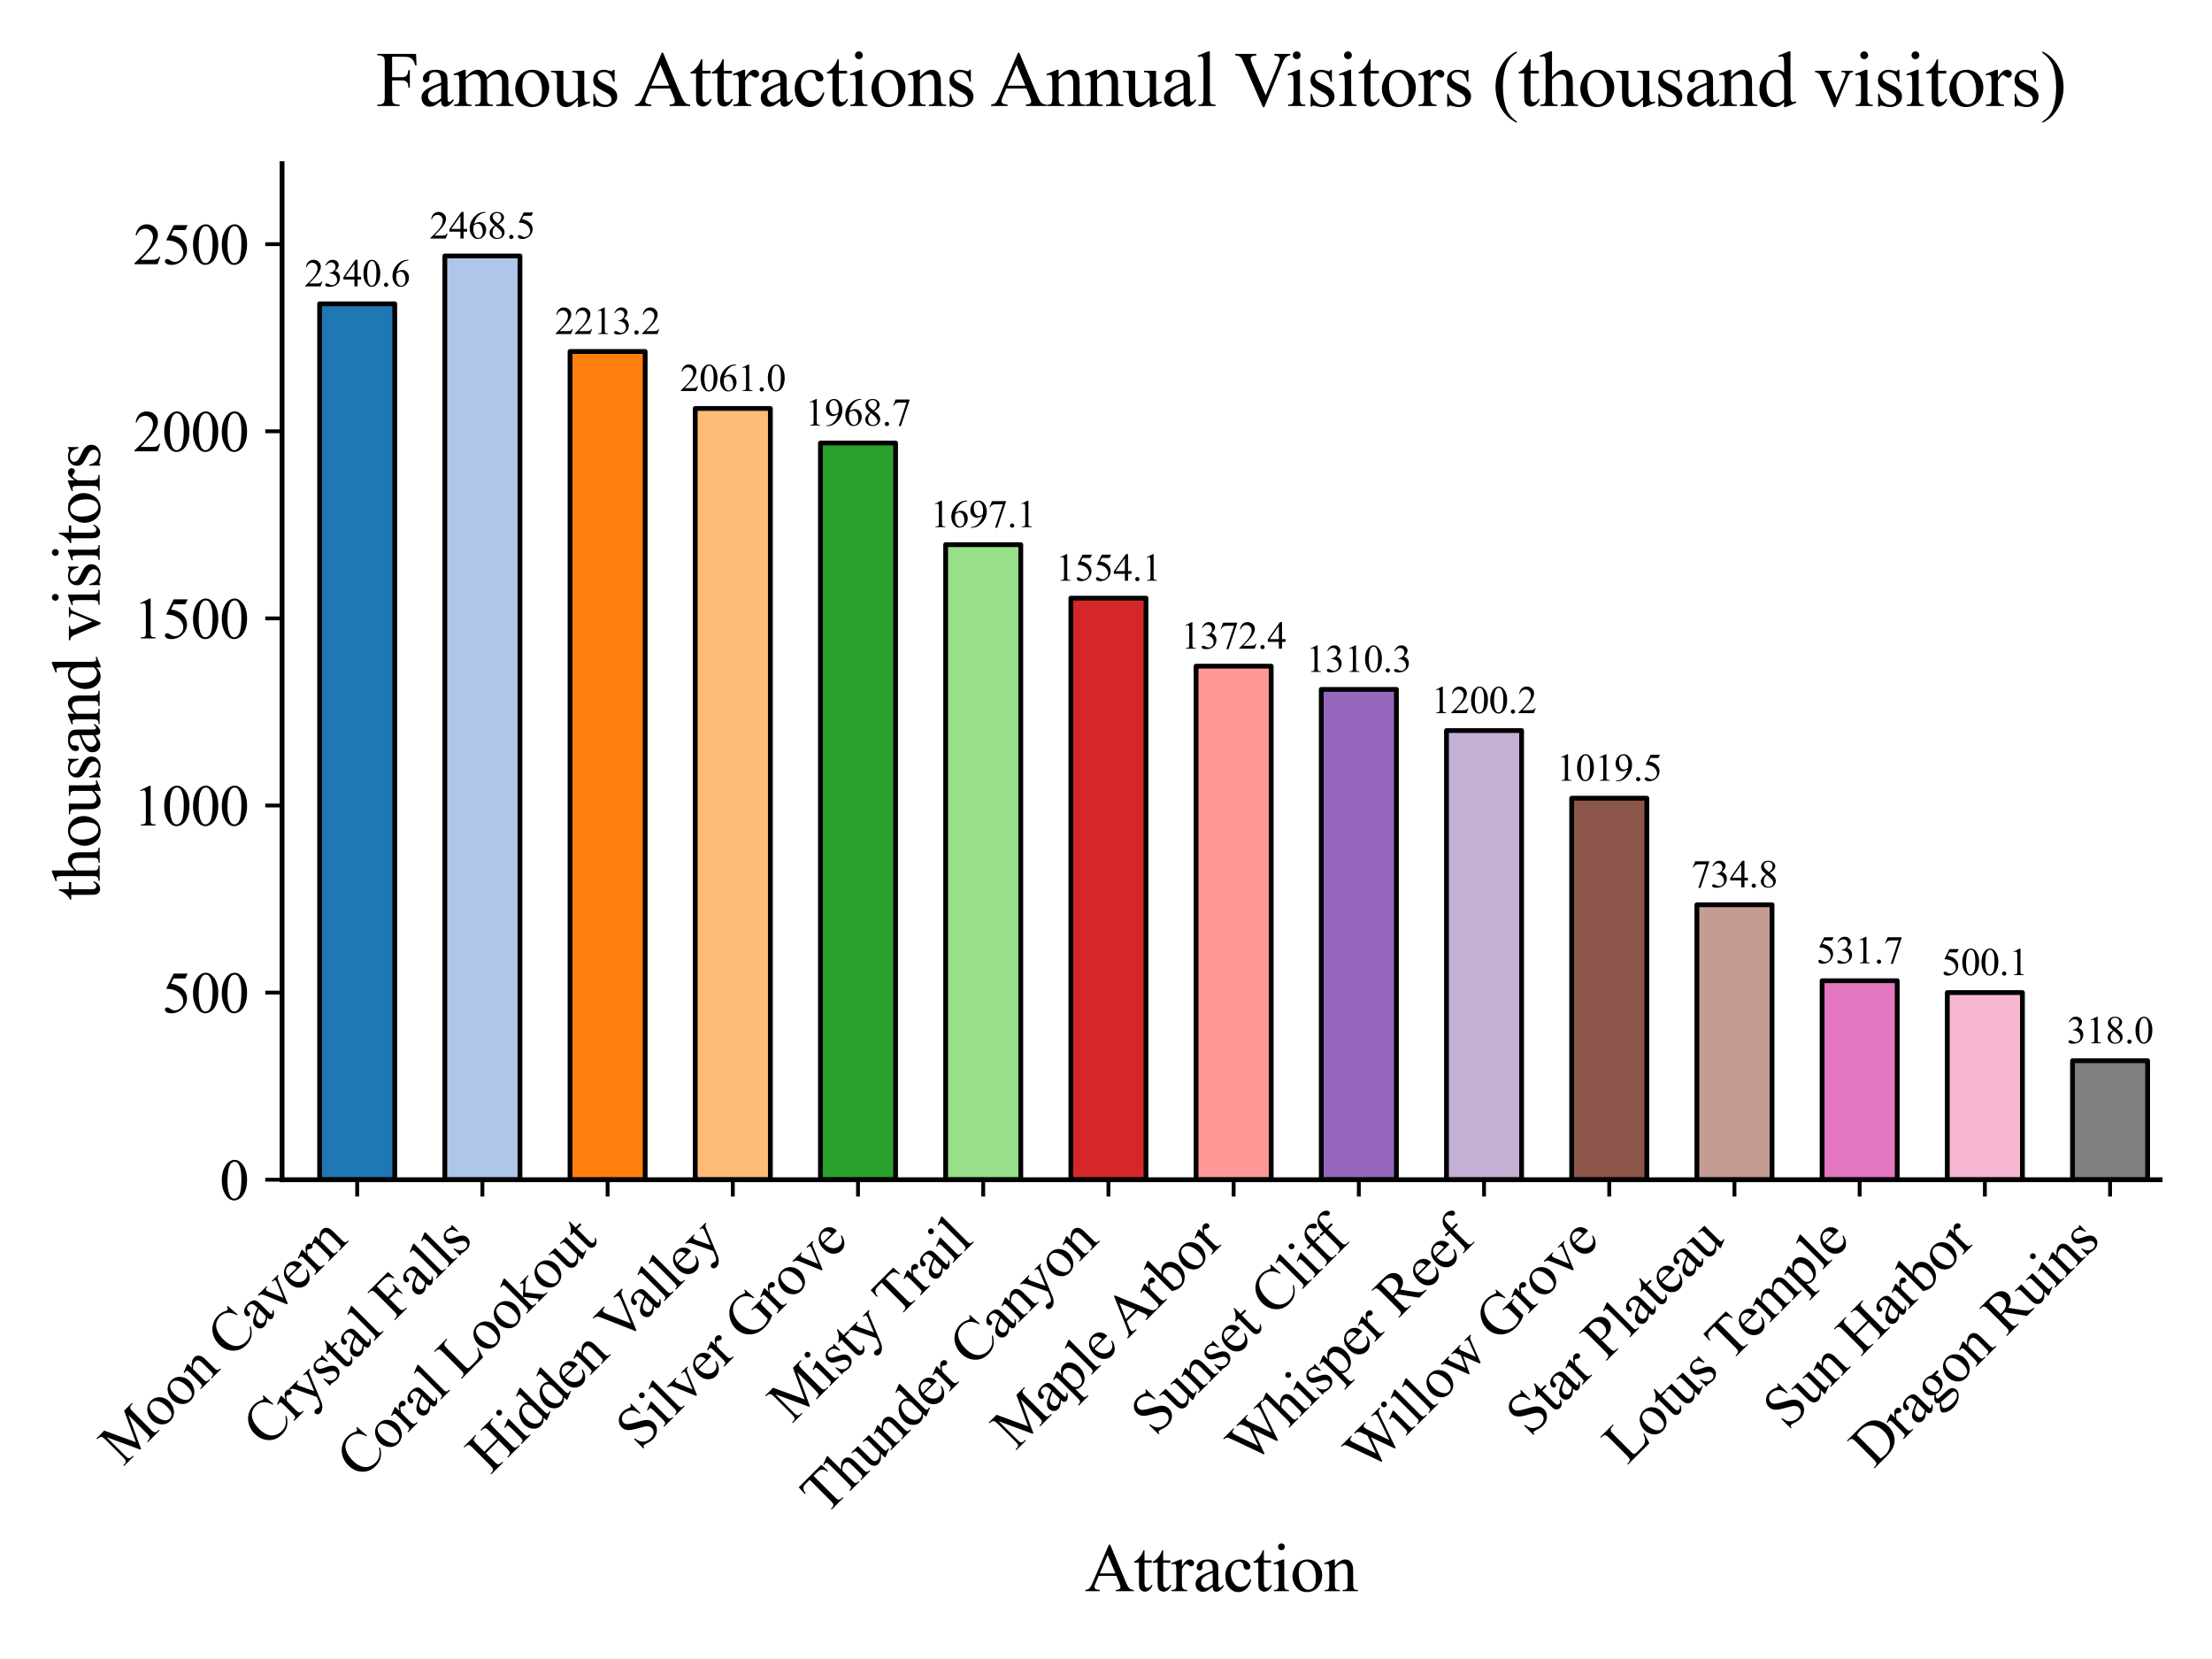 <?xml version="1.0" encoding="utf-8" standalone="no"?>
<!DOCTYPE svg PUBLIC "-//W3C//DTD SVG 1.1//EN"
  "http://www.w3.org/Graphics/SVG/1.1/DTD/svg11.dtd">
<svg xmlns:xlink="http://www.w3.org/1999/xlink" width="460.8pt" height="345.6pt" viewBox="0 0 460.8 345.6" xmlns="http://www.w3.org/2000/svg" version="1.1">
 <defs>
  <style type="text/css">*{stroke-linejoin: round; stroke-linecap: butt}</style>
 </defs>
 <g id="figure_1">
  <g id="patch_1">
   <path d="M 0 345.6 
L 460.8 345.6 
L 460.8 0 
L 0 0 
z
" style="fill: #ffffff"/>
  </g>
  <g id="axes_1">
   <g id="patch_2">
    <path d="M 58.76 245.758 
L 450 245.758 
L 450 34.08 
L 58.76 34.08 
z
" style="fill: #ffffff"/>
   </g>
   <g id="patch_3">
    <path d="M 66.585 245.758 
L 82.234 245.758 
L 82.234 63.294 
L 66.585 63.294 
z
" clip-path="url(#p336ea2fb76)" style="fill: #1f77b4; stroke: #000000; stroke-linejoin: miter"/>
   </g>
   <g id="patch_4">
    <path d="M 92.667 245.758 
L 108.317 245.758 
L 108.317 53.323 
L 92.667 53.323 
z
" clip-path="url(#p336ea2fb76)" style="fill: #aec7e8; stroke: #000000; stroke-linejoin: miter"/>
   </g>
   <g id="patch_5">
    <path d="M 118.75 245.758 
L 134.4 245.758 
L 134.4 73.226 
L 118.75 73.226 
z
" clip-path="url(#p336ea2fb76)" style="fill: #ff7f0e; stroke: #000000; stroke-linejoin: miter"/>
   </g>
   <g id="patch_6">
    <path d="M 144.833 245.758 
L 160.482 245.758 
L 160.482 85.091 
L 144.833 85.091 
z
" clip-path="url(#p336ea2fb76)" style="fill: #ffbb78; stroke: #000000; stroke-linejoin: miter"/>
   </g>
   <g id="patch_7">
    <path d="M 170.915 245.758 
L 186.565 245.758 
L 186.565 92.286 
L 170.915 92.286 
z
" clip-path="url(#p336ea2fb76)" style="fill: #2ca02c; stroke: #000000; stroke-linejoin: miter"/>
   </g>
   <g id="patch_8">
    <path d="M 196.998 245.758 
L 212.648 245.758 
L 212.648 113.459 
L 196.998 113.459 
z
" clip-path="url(#p336ea2fb76)" style="fill: #98df8a; stroke: #000000; stroke-linejoin: miter"/>
   </g>
   <g id="patch_9">
    <path d="M 223.081 245.758 
L 238.73 245.758 
L 238.73 124.606 
L 223.081 124.606 
z
" clip-path="url(#p336ea2fb76)" style="fill: #d62728; stroke: #000000; stroke-linejoin: miter"/>
   </g>
   <g id="patch_10">
    <path d="M 249.163 245.758 
L 264.813 245.758 
L 264.813 138.771 
L 249.163 138.771 
z
" clip-path="url(#p336ea2fb76)" style="fill: #ff9896; stroke: #000000; stroke-linejoin: miter"/>
   </g>
   <g id="patch_11">
    <path d="M 275.246 245.758 
L 290.896 245.758 
L 290.896 143.612 
L 275.246 143.612 
z
" clip-path="url(#p336ea2fb76)" style="fill: #9467bd; stroke: #000000; stroke-linejoin: miter"/>
   </g>
   <g id="patch_12">
    <path d="M 301.329 245.758 
L 316.978 245.758 
L 316.978 152.195 
L 301.329 152.195 
z
" clip-path="url(#p336ea2fb76)" style="fill: #c5b0d5; stroke: #000000; stroke-linejoin: miter"/>
   </g>
   <g id="patch_13">
    <path d="M 327.411 245.758 
L 343.061 245.758 
L 343.061 166.282 
L 327.411 166.282 
z
" clip-path="url(#p336ea2fb76)" style="fill: #8c564b; stroke: #000000; stroke-linejoin: miter"/>
   </g>
   <g id="patch_14">
    <path d="M 353.494 245.758 
L 369.144 245.758 
L 369.144 188.476 
L 353.494 188.476 
z
" clip-path="url(#p336ea2fb76)" style="fill: #c49c94; stroke: #000000; stroke-linejoin: miter"/>
   </g>
   <g id="patch_15">
    <path d="M 379.577 245.758 
L 395.226 245.758 
L 395.226 204.309 
L 379.577 204.309 
z
" clip-path="url(#p336ea2fb76)" style="fill: #e377c2; stroke: #000000; stroke-linejoin: miter"/>
   </g>
   <g id="patch_16">
    <path d="M 405.659 245.758 
L 421.309 245.758 
L 421.309 206.772 
L 405.659 206.772 
z
" clip-path="url(#p336ea2fb76)" style="fill: #f7b6d2; stroke: #000000; stroke-linejoin: miter"/>
   </g>
   <g id="patch_17">
    <path d="M 431.742 245.758 
L 447.392 245.758 
L 447.392 220.968 
L 431.742 220.968 
z
" clip-path="url(#p336ea2fb76)" style="fill: #7f7f7f; stroke: #000000; stroke-linejoin: miter"/>
   </g>
   <g id="matplotlib.axis_1">
    <g id="xtick_1">
     <g id="line2d_1">
      <defs>
       <path id="m337414a362" d="M 0 0 
L 0 3.5 
" style="stroke: #000000; stroke-width: 0.8"/>
      </defs>
      <g>
       <use xlink:href="#m337414a362" x="74.41" y="245.758" style="stroke: #000000; stroke-width: 0.8"/>
      </g>
     </g>
     <g id="text_1">
      <!-- Moon Cavern -->
      <g transform="translate(25.696 305.548) rotate(-45) scale(0.12 -0.12)">
       <defs>
        <path id="TimesNewRomanPSMT-4d" d="M 2619 0 
L 981 3566 
L 981 734 
Q 981 344 1066 247 
Q 1181 116 1431 116 
L 1581 116 
L 1581 0 
L 106 0 
L 106 116 
L 256 116 
Q 525 116 638 278 
Q 706 378 706 734 
L 706 3503 
Q 706 3784 644 3909 
Q 600 4000 483 4061 
Q 366 4122 106 4122 
L 106 4238 
L 1306 4238 
L 2844 922 
L 4356 4238 
L 5556 4238 
L 5556 4122 
L 5409 4122 
Q 5138 4122 5025 3959 
Q 4956 3859 4956 3503 
L 4956 734 
Q 4956 344 5044 247 
Q 5159 116 5409 116 
L 5556 116 
L 5556 0 
L 3756 0 
L 3756 116 
L 3906 116 
Q 4178 116 4288 278 
Q 4356 378 4356 734 
L 4356 3566 
L 2722 0 
L 2619 0 
z
" transform="scale(0.016)"/>
        <path id="TimesNewRomanPSMT-6f" d="M 1600 2947 
Q 2250 2947 2644 2453 
Q 2978 2031 2978 1484 
Q 2978 1100 2793 706 
Q 2609 313 2286 112 
Q 1963 -88 1566 -88 
Q 919 -88 538 428 
Q 216 863 216 1403 
Q 216 1797 411 2186 
Q 606 2575 925 2761 
Q 1244 2947 1600 2947 
z
M 1503 2744 
Q 1338 2744 1170 2645 
Q 1003 2547 900 2300 
Q 797 2053 797 1666 
Q 797 1041 1045 587 
Q 1294 134 1700 134 
Q 2003 134 2200 384 
Q 2397 634 2397 1244 
Q 2397 2006 2069 2444 
Q 1847 2744 1503 2744 
z
" transform="scale(0.016)"/>
        <path id="TimesNewRomanPSMT-6e" d="M 1034 2341 
Q 1538 2947 1994 2947 
Q 2228 2947 2397 2830 
Q 2566 2713 2666 2444 
Q 2734 2256 2734 1869 
L 2734 647 
Q 2734 375 2778 278 
Q 2813 200 2889 156 
Q 2966 113 3172 113 
L 3172 0 
L 1756 0 
L 1756 113 
L 1816 113 
Q 2016 113 2095 173 
Q 2175 234 2206 353 
Q 2219 400 2219 647 
L 2219 1819 
Q 2219 2209 2117 2386 
Q 2016 2563 1775 2563 
Q 1403 2563 1034 2156 
L 1034 647 
Q 1034 356 1069 288 
Q 1113 197 1189 155 
Q 1266 113 1500 113 
L 1500 0 
L 84 0 
L 84 113 
L 147 113 
Q 366 113 442 223 
Q 519 334 519 647 
L 519 1709 
Q 519 2225 495 2337 
Q 472 2450 423 2490 
Q 375 2531 294 2531 
Q 206 2531 84 2484 
L 38 2597 
L 900 2947 
L 1034 2947 
L 1034 2341 
z
" transform="scale(0.016)"/>
        <path id="TimesNewRomanPSMT-20" transform="scale(0.016)"/>
        <path id="TimesNewRomanPSMT-43" d="M 3853 4334 
L 3950 2894 
L 3853 2894 
Q 3659 3541 3300 3825 
Q 2941 4109 2438 4109 
Q 2016 4109 1675 3895 
Q 1334 3681 1139 3212 
Q 944 2744 944 2047 
Q 944 1472 1128 1050 
Q 1313 628 1683 403 
Q 2053 178 2528 178 
Q 2941 178 3256 354 
Q 3572 531 3950 1056 
L 4047 994 
Q 3728 428 3303 165 
Q 2878 -97 2294 -97 
Q 1241 -97 663 684 
Q 231 1266 231 2053 
Q 231 2688 515 3219 
Q 800 3750 1298 4042 
Q 1797 4334 2388 4334 
Q 2847 4334 3294 4109 
Q 3425 4041 3481 4041 
Q 3566 4041 3628 4100 
Q 3709 4184 3744 4334 
L 3853 4334 
z
" transform="scale(0.016)"/>
        <path id="TimesNewRomanPSMT-61" d="M 1822 413 
Q 1381 72 1269 19 
Q 1100 -59 909 -59 
Q 613 -59 420 144 
Q 228 347 228 678 
Q 228 888 322 1041 
Q 450 1253 767 1440 
Q 1084 1628 1822 1897 
L 1822 2009 
Q 1822 2438 1686 2597 
Q 1550 2756 1291 2756 
Q 1094 2756 978 2650 
Q 859 2544 859 2406 
L 866 2225 
Q 866 2081 792 2003 
Q 719 1925 600 1925 
Q 484 1925 411 2006 
Q 338 2088 338 2228 
Q 338 2497 613 2722 
Q 888 2947 1384 2947 
Q 1766 2947 2009 2819 
Q 2194 2722 2281 2516 
Q 2338 2381 2338 1966 
L 2338 994 
Q 2338 584 2353 492 
Q 2369 400 2405 369 
Q 2441 338 2488 338 
Q 2538 338 2575 359 
Q 2641 400 2828 588 
L 2828 413 
Q 2478 -56 2159 -56 
Q 2006 -56 1915 50 
Q 1825 156 1822 413 
z
M 1822 616 
L 1822 1706 
Q 1350 1519 1213 1441 
Q 966 1303 859 1153 
Q 753 1003 753 825 
Q 753 600 887 451 
Q 1022 303 1197 303 
Q 1434 303 1822 616 
z
" transform="scale(0.016)"/>
        <path id="TimesNewRomanPSMT-76" d="M 53 2863 
L 1400 2863 
L 1400 2747 
L 1313 2747 
Q 1191 2747 1127 2687 
Q 1063 2628 1063 2528 
Q 1063 2419 1128 2269 
L 1794 688 
L 2463 2328 
Q 2534 2503 2534 2594 
Q 2534 2638 2509 2666 
Q 2475 2713 2422 2730 
Q 2369 2747 2206 2747 
L 2206 2863 
L 3141 2863 
L 3141 2747 
Q 2978 2734 2916 2681 
Q 2806 2588 2719 2369 
L 1703 -88 
L 1575 -88 
L 553 2328 
Q 484 2497 421 2570 
Q 359 2644 263 2694 
Q 209 2722 53 2747 
L 53 2863 
z
" transform="scale(0.016)"/>
        <path id="TimesNewRomanPSMT-65" d="M 681 1784 
Q 678 1147 991 784 
Q 1303 422 1725 422 
Q 2006 422 2214 576 
Q 2422 731 2563 1106 
L 2659 1044 
Q 2594 616 2278 264 
Q 1963 -88 1488 -88 
Q 972 -88 605 314 
Q 238 716 238 1394 
Q 238 2128 614 2539 
Q 991 2950 1559 2950 
Q 2041 2950 2350 2633 
Q 2659 2316 2659 1784 
L 681 1784 
z
M 681 1966 
L 2006 1966 
Q 1991 2241 1941 2353 
Q 1863 2528 1708 2628 
Q 1553 2728 1384 2728 
Q 1125 2728 920 2526 
Q 716 2325 681 1966 
z
" transform="scale(0.016)"/>
        <path id="TimesNewRomanPSMT-72" d="M 1038 2947 
L 1038 2303 
Q 1397 2947 1775 2947 
Q 1947 2947 2059 2842 
Q 2172 2738 2172 2600 
Q 2172 2478 2090 2393 
Q 2009 2309 1897 2309 
Q 1788 2309 1652 2417 
Q 1516 2525 1450 2525 
Q 1394 2525 1328 2463 
Q 1188 2334 1038 2041 
L 1038 669 
Q 1038 431 1097 309 
Q 1138 225 1241 169 
Q 1344 113 1538 113 
L 1538 0 
L 72 0 
L 72 113 
Q 291 113 397 181 
Q 475 231 506 341 
Q 522 394 522 644 
L 522 1753 
Q 522 2253 501 2348 
Q 481 2444 426 2487 
Q 372 2531 291 2531 
Q 194 2531 72 2484 
L 41 2597 
L 906 2947 
L 1038 2947 
z
" transform="scale(0.016)"/>
       </defs>
       <use xlink:href="#TimesNewRomanPSMT-4d"/>
       <use xlink:href="#TimesNewRomanPSMT-6f" x="88.916"/>
       <use xlink:href="#TimesNewRomanPSMT-6f" x="138.916"/>
       <use xlink:href="#TimesNewRomanPSMT-6e" x="188.916"/>
       <use xlink:href="#TimesNewRomanPSMT-20" x="238.916"/>
       <use xlink:href="#TimesNewRomanPSMT-43" x="263.916"/>
       <use xlink:href="#TimesNewRomanPSMT-61" x="330.615"/>
       <use xlink:href="#TimesNewRomanPSMT-76" x="375"/>
       <use xlink:href="#TimesNewRomanPSMT-65" x="425"/>
       <use xlink:href="#TimesNewRomanPSMT-72" x="469.385"/>
       <use xlink:href="#TimesNewRomanPSMT-6e" x="502.686"/>
      </g>
     </g>
    </g>
    <g id="xtick_2">
     <g id="line2d_2">
      <g>
       <use xlink:href="#m337414a362" x="100.492" y="245.758" style="stroke: #000000; stroke-width: 0.8"/>
      </g>
     </g>
     <g id="text_2">
      <!-- Crystal Falls -->
      <g transform="translate(55.526 301.786) rotate(-45) scale(0.12 -0.12)">
       <defs>
        <path id="TimesNewRomanPSMT-79" d="M 38 2863 
L 1372 2863 
L 1372 2747 
L 1306 2747 
Q 1166 2747 1095 2686 
Q 1025 2625 1025 2534 
Q 1025 2413 1128 2197 
L 1825 753 
L 2466 2334 
Q 2519 2463 2519 2588 
Q 2519 2644 2497 2672 
Q 2472 2706 2419 2726 
Q 2366 2747 2231 2747 
L 2231 2863 
L 3163 2863 
L 3163 2747 
Q 3047 2734 2984 2696 
Q 2922 2659 2847 2556 
Q 2819 2513 2741 2316 
L 1575 -541 
Q 1406 -956 1132 -1168 
Q 859 -1381 606 -1381 
Q 422 -1381 303 -1275 
Q 184 -1169 184 -1031 
Q 184 -900 270 -820 
Q 356 -741 506 -741 
Q 609 -741 788 -809 
Q 913 -856 944 -856 
Q 1038 -856 1148 -759 
Q 1259 -663 1372 -384 
L 1575 113 
L 547 2272 
Q 500 2369 397 2513 
Q 319 2622 269 2659 
Q 197 2709 38 2747 
L 38 2863 
z
" transform="scale(0.016)"/>
        <path id="TimesNewRomanPSMT-73" d="M 2050 2947 
L 2050 1972 
L 1947 1972 
Q 1828 2431 1642 2597 
Q 1456 2763 1169 2763 
Q 950 2763 815 2647 
Q 681 2531 681 2391 
Q 681 2216 781 2091 
Q 878 1963 1175 1819 
L 1631 1597 
Q 2266 1288 2266 781 
Q 2266 391 1970 151 
Q 1675 -88 1309 -88 
Q 1047 -88 709 6 
Q 606 38 541 38 
Q 469 38 428 -44 
L 325 -44 
L 325 978 
L 428 978 
Q 516 541 762 319 
Q 1009 97 1316 97 
Q 1531 97 1667 223 
Q 1803 350 1803 528 
Q 1803 744 1651 891 
Q 1500 1038 1047 1263 
Q 594 1488 453 1669 
Q 313 1847 313 2119 
Q 313 2472 555 2709 
Q 797 2947 1181 2947 
Q 1350 2947 1591 2875 
Q 1750 2828 1803 2828 
Q 1853 2828 1881 2850 
Q 1909 2872 1947 2947 
L 2050 2947 
z
" transform="scale(0.016)"/>
        <path id="TimesNewRomanPSMT-74" d="M 1031 3803 
L 1031 2863 
L 1700 2863 
L 1700 2644 
L 1031 2644 
L 1031 788 
Q 1031 509 1111 412 
Q 1191 316 1316 316 
Q 1419 316 1516 380 
Q 1613 444 1666 569 
L 1788 569 
Q 1678 263 1478 108 
Q 1278 -47 1066 -47 
Q 922 -47 784 33 
Q 647 113 581 261 
Q 516 409 516 719 
L 516 2644 
L 63 2644 
L 63 2747 
Q 234 2816 414 2980 
Q 594 3144 734 3369 
Q 806 3488 934 3803 
L 1031 3803 
z
" transform="scale(0.016)"/>
        <path id="TimesNewRomanPSMT-6c" d="M 1184 4444 
L 1184 647 
Q 1184 378 1223 290 
Q 1263 203 1344 158 
Q 1425 113 1647 113 
L 1647 0 
L 244 0 
L 244 113 
Q 441 113 512 153 
Q 584 194 625 287 
Q 666 381 666 647 
L 666 3247 
Q 666 3731 644 3842 
Q 622 3953 573 3993 
Q 525 4034 450 4034 
Q 369 4034 244 3984 
L 191 4094 
L 1044 4444 
L 1184 4444 
z
" transform="scale(0.016)"/>
        <path id="TimesNewRomanPSMT-46" d="M 1309 4006 
L 1309 2341 
L 2081 2341 
Q 2347 2341 2470 2458 
Q 2594 2575 2634 2922 
L 2750 2922 
L 2750 1488 
L 2634 1488 
Q 2631 1734 2570 1850 
Q 2509 1966 2401 2023 
Q 2294 2081 2081 2081 
L 1309 2081 
L 1309 750 
Q 1309 428 1350 325 
Q 1381 247 1481 191 
Q 1619 116 1769 116 
L 1922 116 
L 1922 0 
L 103 0 
L 103 116 
L 253 116 
Q 516 116 634 269 
Q 709 369 709 750 
L 709 3488 
Q 709 3809 669 3913 
Q 638 3991 541 4047 
Q 406 4122 253 4122 
L 103 4122 
L 103 4238 
L 3256 4238 
L 3297 3306 
L 3188 3306 
Q 3106 3603 2998 3742 
Q 2891 3881 2733 3943 
Q 2575 4006 2244 4006 
L 1309 4006 
z
" transform="scale(0.016)"/>
       </defs>
       <use xlink:href="#TimesNewRomanPSMT-43"/>
       <use xlink:href="#TimesNewRomanPSMT-72" x="66.699"/>
       <use xlink:href="#TimesNewRomanPSMT-79" x="100"/>
       <use xlink:href="#TimesNewRomanPSMT-73" x="150"/>
       <use xlink:href="#TimesNewRomanPSMT-74" x="188.916"/>
       <use xlink:href="#TimesNewRomanPSMT-61" x="216.699"/>
       <use xlink:href="#TimesNewRomanPSMT-6c" x="261.084"/>
       <use xlink:href="#TimesNewRomanPSMT-20" x="288.867"/>
       <use xlink:href="#TimesNewRomanPSMT-46" x="313.867"/>
       <use xlink:href="#TimesNewRomanPSMT-61" x="369.482"/>
       <use xlink:href="#TimesNewRomanPSMT-6c" x="413.867"/>
       <use xlink:href="#TimesNewRomanPSMT-6c" x="441.65"/>
       <use xlink:href="#TimesNewRomanPSMT-73" x="469.434"/>
      </g>
     </g>
    </g>
    <g id="xtick_3">
     <g id="line2d_3">
      <g>
       <use xlink:href="#m337414a362" x="126.575" y="245.758" style="stroke: #000000; stroke-width: 0.8"/>
      </g>
     </g>
     <g id="text_3">
      <!-- Coral Lookout -->
      <g transform="translate(75.033 308.376) rotate(-45) scale(0.12 -0.12)">
       <defs>
        <path id="TimesNewRomanPSMT-4c" d="M 3669 1172 
L 3772 1150 
L 3409 0 
L 128 0 
L 128 116 
L 288 116 
Q 556 116 672 291 
Q 738 391 738 753 
L 738 3488 
Q 738 3884 650 3984 
Q 528 4122 288 4122 
L 128 4122 
L 128 4238 
L 2047 4238 
L 2047 4122 
Q 1709 4125 1573 4059 
Q 1438 3994 1388 3894 
Q 1338 3794 1338 3416 
L 1338 753 
Q 1338 494 1388 397 
Q 1425 331 1503 300 
Q 1581 269 1991 269 
L 2300 269 
Q 2788 269 2984 341 
Q 3181 413 3343 595 
Q 3506 778 3669 1172 
z
" transform="scale(0.016)"/>
        <path id="TimesNewRomanPSMT-6b" d="M 1047 4444 
L 1047 1597 
L 1775 2259 
Q 2006 2472 2044 2528 
Q 2069 2566 2069 2603 
Q 2069 2666 2017 2711 
Q 1966 2756 1847 2763 
L 1847 2863 
L 3091 2863 
L 3091 2763 
Q 2834 2756 2664 2684 
Q 2494 2613 2291 2428 
L 1556 1750 
L 2291 822 
Q 2597 438 2703 334 
Q 2853 188 2966 144 
Q 3044 113 3238 113 
L 3238 0 
L 1847 0 
L 1847 113 
Q 1966 116 2008 148 
Q 2050 181 2050 241 
Q 2050 313 1925 472 
L 1047 1594 
L 1047 644 
Q 1047 366 1086 278 
Q 1125 191 1197 153 
Q 1269 116 1509 113 
L 1509 0 
L 53 0 
L 53 113 
Q 272 113 381 166 
Q 447 200 481 272 
Q 528 375 528 628 
L 528 3234 
Q 528 3731 506 3842 
Q 484 3953 434 3995 
Q 384 4038 303 4038 
Q 238 4038 106 3984 
L 53 4094 
L 903 4444 
L 1047 4444 
z
" transform="scale(0.016)"/>
        <path id="TimesNewRomanPSMT-75" d="M 2709 2863 
L 2709 1128 
Q 2709 631 2732 520 
Q 2756 409 2807 365 
Q 2859 322 2928 322 
Q 3025 322 3147 375 
L 3191 266 
L 2334 -88 
L 2194 -88 
L 2194 519 
Q 1825 119 1631 15 
Q 1438 -88 1222 -88 
Q 981 -88 804 51 
Q 628 191 559 409 
Q 491 628 491 1028 
L 491 2306 
Q 491 2509 447 2587 
Q 403 2666 317 2708 
Q 231 2750 6 2747 
L 6 2863 
L 1009 2863 
L 1009 947 
Q 1009 547 1148 422 
Q 1288 297 1484 297 
Q 1619 297 1789 381 
Q 1959 466 2194 703 
L 2194 2325 
Q 2194 2569 2105 2655 
Q 2016 2741 1734 2747 
L 1734 2863 
L 2709 2863 
z
" transform="scale(0.016)"/>
       </defs>
       <use xlink:href="#TimesNewRomanPSMT-43"/>
       <use xlink:href="#TimesNewRomanPSMT-6f" x="66.699"/>
       <use xlink:href="#TimesNewRomanPSMT-72" x="116.699"/>
       <use xlink:href="#TimesNewRomanPSMT-61" x="150"/>
       <use xlink:href="#TimesNewRomanPSMT-6c" x="194.385"/>
       <use xlink:href="#TimesNewRomanPSMT-20" x="222.168"/>
       <use xlink:href="#TimesNewRomanPSMT-4c" x="247.168"/>
       <use xlink:href="#TimesNewRomanPSMT-6f" x="308.252"/>
       <use xlink:href="#TimesNewRomanPSMT-6f" x="358.252"/>
       <use xlink:href="#TimesNewRomanPSMT-6b" x="408.252"/>
       <use xlink:href="#TimesNewRomanPSMT-6f" x="458.252"/>
       <use xlink:href="#TimesNewRomanPSMT-75" x="508.252"/>
       <use xlink:href="#TimesNewRomanPSMT-74" x="558.252"/>
      </g>
     </g>
    </g>
    <g id="xtick_4">
     <g id="line2d_4">
      <g>
       <use xlink:href="#m337414a362" x="152.658" y="245.758" style="stroke: #000000; stroke-width: 0.8"/>
      </g>
     </g>
     <g id="text_4">
      <!-- Hidden Valley -->
      <g transform="translate(102.199 307.277) rotate(-45) scale(0.12 -0.12)">
       <defs>
        <path id="TimesNewRomanPSMT-48" d="M 1316 2272 
L 3284 2272 
L 3284 3484 
Q 3284 3809 3244 3913 
Q 3213 3991 3113 4047 
Q 2978 4122 2828 4122 
L 2678 4122 
L 2678 4238 
L 4491 4238 
L 4491 4122 
L 4341 4122 
Q 4191 4122 4056 4050 
Q 3956 4000 3920 3898 
Q 3884 3797 3884 3484 
L 3884 750 
Q 3884 428 3925 325 
Q 3956 247 4053 191 
Q 4191 116 4341 116 
L 4491 116 
L 4491 0 
L 2678 0 
L 2678 116 
L 2828 116 
Q 3088 116 3206 269 
Q 3284 369 3284 750 
L 3284 2041 
L 1316 2041 
L 1316 750 
Q 1316 428 1356 325 
Q 1388 247 1488 191 
Q 1622 116 1772 116 
L 1925 116 
L 1925 0 
L 109 0 
L 109 116 
L 259 116 
Q 522 116 641 269 
Q 716 369 716 750 
L 716 3484 
Q 716 3809 675 3913 
Q 644 3991 547 4047 
Q 409 4122 259 4122 
L 109 4122 
L 109 4238 
L 1925 4238 
L 1925 4122 
L 1772 4122 
Q 1622 4122 1488 4050 
Q 1391 4000 1353 3898 
Q 1316 3797 1316 3484 
L 1316 2272 
z
" transform="scale(0.016)"/>
        <path id="TimesNewRomanPSMT-69" d="M 928 4444 
Q 1059 4444 1151 4351 
Q 1244 4259 1244 4128 
Q 1244 3997 1151 3903 
Q 1059 3809 928 3809 
Q 797 3809 703 3903 
Q 609 3997 609 4128 
Q 609 4259 701 4351 
Q 794 4444 928 4444 
z
M 1188 2947 
L 1188 647 
Q 1188 378 1227 289 
Q 1266 200 1342 156 
Q 1419 113 1622 113 
L 1622 0 
L 231 0 
L 231 113 
Q 441 113 512 153 
Q 584 194 626 287 
Q 669 381 669 647 
L 669 1750 
Q 669 2216 641 2353 
Q 619 2453 572 2492 
Q 525 2531 444 2531 
Q 356 2531 231 2484 
L 188 2597 
L 1050 2947 
L 1188 2947 
z
" transform="scale(0.016)"/>
        <path id="TimesNewRomanPSMT-64" d="M 2222 322 
Q 2013 103 1813 7 
Q 1613 -88 1381 -88 
Q 913 -88 563 304 
Q 213 697 213 1313 
Q 213 1928 600 2439 
Q 988 2950 1597 2950 
Q 1975 2950 2222 2709 
L 2222 3238 
Q 2222 3728 2198 3840 
Q 2175 3953 2125 3993 
Q 2075 4034 2000 4034 
Q 1919 4034 1784 3984 
L 1744 4094 
L 2597 4444 
L 2738 4444 
L 2738 1134 
Q 2738 631 2761 520 
Q 2784 409 2836 365 
Q 2888 322 2956 322 
Q 3041 322 3181 375 
L 3216 266 
L 2366 -88 
L 2222 -88 
L 2222 322 
z
M 2222 541 
L 2222 2016 
Q 2203 2228 2109 2403 
Q 2016 2578 1861 2667 
Q 1706 2756 1559 2756 
Q 1284 2756 1069 2509 
Q 784 2184 784 1559 
Q 784 928 1059 592 
Q 1334 256 1672 256 
Q 1956 256 2222 541 
z
" transform="scale(0.016)"/>
        <path id="TimesNewRomanPSMT-56" d="M 4544 4238 
L 4544 4122 
Q 4319 4081 4203 3978 
Q 4038 3825 3909 3509 
L 2431 -97 
L 2316 -97 
L 728 3556 
Q 606 3838 556 3900 
Q 478 3997 364 4051 
Q 250 4106 56 4122 
L 56 4238 
L 1788 4238 
L 1788 4122 
Q 1494 4094 1406 4022 
Q 1319 3950 1319 3838 
Q 1319 3681 1463 3350 
L 2541 866 
L 3541 3319 
Q 3688 3681 3688 3822 
Q 3688 3913 3597 3995 
Q 3506 4078 3291 4113 
Q 3275 4116 3238 4122 
L 3238 4238 
L 4544 4238 
z
" transform="scale(0.016)"/>
       </defs>
       <use xlink:href="#TimesNewRomanPSMT-48"/>
       <use xlink:href="#TimesNewRomanPSMT-69" x="72.217"/>
       <use xlink:href="#TimesNewRomanPSMT-64" x="100"/>
       <use xlink:href="#TimesNewRomanPSMT-64" x="150"/>
       <use xlink:href="#TimesNewRomanPSMT-65" x="200"/>
       <use xlink:href="#TimesNewRomanPSMT-6e" x="244.385"/>
       <use xlink:href="#TimesNewRomanPSMT-20" x="294.385"/>
       <use xlink:href="#TimesNewRomanPSMT-56" x="317.635"/>
       <use xlink:href="#TimesNewRomanPSMT-61" x="378.727"/>
       <use xlink:href="#TimesNewRomanPSMT-6c" x="423.111"/>
       <use xlink:href="#TimesNewRomanPSMT-6c" x="450.895"/>
       <use xlink:href="#TimesNewRomanPSMT-65" x="478.678"/>
       <use xlink:href="#TimesNewRomanPSMT-79" x="523.062"/>
      </g>
     </g>
    </g>
    <g id="xtick_5">
     <g id="line2d_5">
      <g>
       <use xlink:href="#m337414a362" x="178.74" y="245.758" style="stroke: #000000; stroke-width: 0.8"/>
      </g>
     </g>
     <g id="text_5">
      <!-- Silver Grove -->
      <g transform="translate(133.331 302.244) rotate(-45) scale(0.12 -0.12)">
       <defs>
        <path id="TimesNewRomanPSMT-53" d="M 2934 4334 
L 2934 2869 
L 2819 2869 
Q 2763 3291 2617 3541 
Q 2472 3791 2203 3937 
Q 1934 4084 1647 4084 
Q 1322 4084 1109 3886 
Q 897 3688 897 3434 
Q 897 3241 1031 3081 
Q 1225 2847 1953 2456 
Q 2547 2138 2764 1967 
Q 2981 1797 3098 1565 
Q 3216 1334 3216 1081 
Q 3216 600 2842 251 
Q 2469 -97 1881 -97 
Q 1697 -97 1534 -69 
Q 1438 -53 1133 45 
Q 828 144 747 144 
Q 669 144 623 97 
Q 578 50 556 -97 
L 441 -97 
L 441 1356 
L 556 1356 
Q 638 900 775 673 
Q 913 447 1195 297 
Q 1478 147 1816 147 
Q 2206 147 2432 353 
Q 2659 559 2659 841 
Q 2659 997 2573 1156 
Q 2488 1316 2306 1453 
Q 2184 1547 1640 1851 
Q 1097 2156 867 2337 
Q 638 2519 519 2737 
Q 400 2956 400 3219 
Q 400 3675 750 4004 
Q 1100 4334 1641 4334 
Q 1978 4334 2356 4169 
Q 2531 4091 2603 4091 
Q 2684 4091 2736 4139 
Q 2788 4188 2819 4334 
L 2934 4334 
z
" transform="scale(0.016)"/>
        <path id="TimesNewRomanPSMT-47" d="M 3928 4334 
L 4038 2997 
L 3928 2997 
Q 3763 3497 3500 3750 
Q 3122 4116 2528 4116 
Q 1719 4116 1297 3475 
Q 944 2934 944 2188 
Q 944 1581 1178 1081 
Q 1413 581 1792 348 
Q 2172 116 2572 116 
Q 2806 116 3025 175 
Q 3244 234 3447 350 
L 3447 1575 
Q 3447 1894 3398 1992 
Q 3350 2091 3248 2142 
Q 3147 2194 2891 2194 
L 2891 2313 
L 4531 2313 
L 4531 2194 
L 4453 2194 
Q 4209 2194 4119 2031 
Q 4056 1916 4056 1575 
L 4056 278 
Q 3697 84 3347 -6 
Q 2997 -97 2569 -97 
Q 1341 -97 703 691 
Q 225 1281 225 2053 
Q 225 2613 494 3125 
Q 813 3734 1369 4063 
Q 1834 4334 2469 4334 
Q 2700 4334 2889 4296 
Q 3078 4259 3425 4131 
Q 3600 4066 3659 4066 
Q 3719 4066 3761 4120 
Q 3803 4175 3813 4334 
L 3928 4334 
z
" transform="scale(0.016)"/>
       </defs>
       <use xlink:href="#TimesNewRomanPSMT-53"/>
       <use xlink:href="#TimesNewRomanPSMT-69" x="55.615"/>
       <use xlink:href="#TimesNewRomanPSMT-6c" x="83.398"/>
       <use xlink:href="#TimesNewRomanPSMT-76" x="111.182"/>
       <use xlink:href="#TimesNewRomanPSMT-65" x="161.182"/>
       <use xlink:href="#TimesNewRomanPSMT-72" x="205.566"/>
       <use xlink:href="#TimesNewRomanPSMT-20" x="238.867"/>
       <use xlink:href="#TimesNewRomanPSMT-47" x="263.867"/>
       <use xlink:href="#TimesNewRomanPSMT-72" x="336.084"/>
       <use xlink:href="#TimesNewRomanPSMT-6f" x="369.385"/>
       <use xlink:href="#TimesNewRomanPSMT-76" x="419.385"/>
       <use xlink:href="#TimesNewRomanPSMT-65" x="469.385"/>
      </g>
     </g>
    </g>
    <g id="xtick_6">
     <g id="line2d_6">
      <g>
       <use xlink:href="#m337414a362" x="204.823" y="245.758" style="stroke: #000000; stroke-width: 0.8"/>
      </g>
     </g>
     <g id="text_6">
      <!-- Misty Trail -->
      <g transform="translate(165.022 296.62) rotate(-45) scale(0.12 -0.12)">
       <defs>
        <path id="TimesNewRomanPSMT-54" d="M 3703 4238 
L 3750 3244 
L 3631 3244 
Q 3597 3506 3538 3619 
Q 3441 3800 3280 3886 
Q 3119 3972 2856 3972 
L 2259 3972 
L 2259 734 
Q 2259 344 2344 247 
Q 2463 116 2709 116 
L 2856 116 
L 2856 0 
L 1059 0 
L 1059 116 
L 1209 116 
Q 1478 116 1591 278 
Q 1659 378 1659 734 
L 1659 3972 
L 1150 3972 
Q 853 3972 728 3928 
Q 566 3869 450 3700 
Q 334 3531 313 3244 
L 194 3244 
L 244 4238 
L 3703 4238 
z
" transform="scale(0.016)"/>
       </defs>
       <use xlink:href="#TimesNewRomanPSMT-4d"/>
       <use xlink:href="#TimesNewRomanPSMT-69" x="88.916"/>
       <use xlink:href="#TimesNewRomanPSMT-73" x="116.699"/>
       <use xlink:href="#TimesNewRomanPSMT-74" x="155.615"/>
       <use xlink:href="#TimesNewRomanPSMT-79" x="183.398"/>
       <use xlink:href="#TimesNewRomanPSMT-20" x="233.398"/>
       <use xlink:href="#TimesNewRomanPSMT-54" x="256.648"/>
       <use xlink:href="#TimesNewRomanPSMT-72" x="314.232"/>
       <use xlink:href="#TimesNewRomanPSMT-61" x="347.533"/>
       <use xlink:href="#TimesNewRomanPSMT-69" x="391.918"/>
       <use xlink:href="#TimesNewRomanPSMT-6c" x="419.701"/>
      </g>
     </g>
    </g>
    <g id="xtick_7">
     <g id="line2d_7">
      <g>
       <use xlink:href="#m337414a362" x="230.906" y="245.758" style="stroke: #000000; stroke-width: 0.8"/>
      </g>
     </g>
     <g id="text_7">
      <!-- Thunder Canyon -->
      <g transform="translate(171.811 315.914) rotate(-45) scale(0.12 -0.12)">
       <defs>
        <path id="TimesNewRomanPSMT-68" d="M 1041 4444 
L 1041 2350 
Q 1388 2731 1591 2839 
Q 1794 2947 1997 2947 
Q 2241 2947 2416 2812 
Q 2591 2678 2675 2391 
Q 2734 2191 2734 1659 
L 2734 647 
Q 2734 375 2778 275 
Q 2809 200 2884 156 
Q 2959 113 3159 113 
L 3159 0 
L 1753 0 
L 1753 113 
L 1819 113 
Q 2019 113 2097 173 
Q 2175 234 2206 353 
Q 2216 403 2216 647 
L 2216 1659 
Q 2216 2128 2167 2275 
Q 2119 2422 2012 2495 
Q 1906 2569 1756 2569 
Q 1603 2569 1437 2487 
Q 1272 2406 1041 2159 
L 1041 647 
Q 1041 353 1073 281 
Q 1106 209 1195 161 
Q 1284 113 1503 113 
L 1503 0 
L 84 0 
L 84 113 
Q 275 113 384 172 
Q 447 203 484 290 
Q 522 378 522 647 
L 522 3238 
Q 522 3728 498 3840 
Q 475 3953 426 3993 
Q 378 4034 297 4034 
Q 231 4034 84 3984 
L 41 4094 
L 897 4444 
L 1041 4444 
z
" transform="scale(0.016)"/>
       </defs>
       <use xlink:href="#TimesNewRomanPSMT-54"/>
       <use xlink:href="#TimesNewRomanPSMT-68" x="61.084"/>
       <use xlink:href="#TimesNewRomanPSMT-75" x="111.084"/>
       <use xlink:href="#TimesNewRomanPSMT-6e" x="161.084"/>
       <use xlink:href="#TimesNewRomanPSMT-64" x="211.084"/>
       <use xlink:href="#TimesNewRomanPSMT-65" x="261.084"/>
       <use xlink:href="#TimesNewRomanPSMT-72" x="305.469"/>
       <use xlink:href="#TimesNewRomanPSMT-20" x="338.77"/>
       <use xlink:href="#TimesNewRomanPSMT-43" x="363.77"/>
       <use xlink:href="#TimesNewRomanPSMT-61" x="430.469"/>
       <use xlink:href="#TimesNewRomanPSMT-6e" x="474.854"/>
       <use xlink:href="#TimesNewRomanPSMT-79" x="524.854"/>
       <use xlink:href="#TimesNewRomanPSMT-6f" x="574.854"/>
       <use xlink:href="#TimesNewRomanPSMT-6e" x="624.854"/>
      </g>
     </g>
    </g>
    <g id="xtick_8">
     <g id="line2d_8">
      <g>
       <use xlink:href="#m337414a362" x="256.988" y="245.758" style="stroke: #000000; stroke-width: 0.8"/>
      </g>
     </g>
     <g id="text_8">
      <!-- Maple Arbor -->
      <g transform="translate(211.576 302.247) rotate(-45) scale(0.12 -0.12)">
       <defs>
        <path id="TimesNewRomanPSMT-70" d="M -6 2578 
L 875 2934 
L 994 2934 
L 994 2266 
Q 1216 2644 1439 2795 
Q 1663 2947 1909 2947 
Q 2341 2947 2628 2609 
Q 2981 2197 2981 1534 
Q 2981 794 2556 309 
Q 2206 -88 1675 -88 
Q 1444 -88 1275 -22 
Q 1150 25 994 166 
L 994 -706 
Q 994 -1000 1030 -1079 
Q 1066 -1159 1155 -1206 
Q 1244 -1253 1478 -1253 
L 1478 -1369 
L -22 -1369 
L -22 -1253 
L 56 -1253 
Q 228 -1256 350 -1188 
Q 409 -1153 442 -1076 
Q 475 -1000 475 -688 
L 475 2019 
Q 475 2297 450 2372 
Q 425 2447 370 2484 
Q 316 2522 222 2522 
Q 147 2522 31 2478 
L -6 2578 
z
M 994 2081 
L 994 1013 
Q 994 666 1022 556 
Q 1066 375 1236 237 
Q 1406 100 1666 100 
Q 1978 100 2172 344 
Q 2425 663 2425 1241 
Q 2425 1897 2138 2250 
Q 1938 2494 1663 2494 
Q 1513 2494 1366 2419 
Q 1253 2363 994 2081 
z
" transform="scale(0.016)"/>
        <path id="TimesNewRomanPSMT-41" d="M 2928 1419 
L 1288 1419 
L 1000 750 
Q 894 503 894 381 
Q 894 284 986 211 
Q 1078 138 1384 116 
L 1384 0 
L 50 0 
L 50 116 
Q 316 163 394 238 
Q 553 388 747 847 
L 2238 4334 
L 2347 4334 
L 3822 809 
Q 4000 384 4145 257 
Q 4291 131 4550 116 
L 4550 0 
L 2878 0 
L 2878 116 
Q 3131 128 3220 200 
Q 3309 272 3309 375 
Q 3309 513 3184 809 
L 2928 1419 
z
M 2841 1650 
L 2122 3363 
L 1384 1650 
L 2841 1650 
z
" transform="scale(0.016)"/>
        <path id="TimesNewRomanPSMT-62" d="M 984 2369 
Q 1400 2947 1881 2947 
Q 2322 2947 2650 2570 
Q 2978 2194 2978 1541 
Q 2978 778 2472 313 
Q 2038 -88 1503 -88 
Q 1253 -88 995 3 
Q 738 94 469 275 
L 469 3241 
Q 469 3728 445 3840 
Q 422 3953 372 3993 
Q 322 4034 247 4034 
Q 159 4034 28 3984 
L -16 4094 
L 844 4444 
L 984 4444 
L 984 2369 
z
M 984 2169 
L 984 456 
Q 1144 300 1314 220 
Q 1484 141 1663 141 
Q 1947 141 2192 453 
Q 2438 766 2438 1363 
Q 2438 1913 2192 2208 
Q 1947 2503 1634 2503 
Q 1469 2503 1303 2419 
Q 1178 2356 984 2169 
z
" transform="scale(0.016)"/>
       </defs>
       <use xlink:href="#TimesNewRomanPSMT-4d"/>
       <use xlink:href="#TimesNewRomanPSMT-61" x="88.916"/>
       <use xlink:href="#TimesNewRomanPSMT-70" x="133.301"/>
       <use xlink:href="#TimesNewRomanPSMT-6c" x="183.301"/>
       <use xlink:href="#TimesNewRomanPSMT-65" x="211.084"/>
       <use xlink:href="#TimesNewRomanPSMT-20" x="255.469"/>
       <use xlink:href="#TimesNewRomanPSMT-41" x="274.969"/>
       <use xlink:href="#TimesNewRomanPSMT-72" x="347.186"/>
       <use xlink:href="#TimesNewRomanPSMT-62" x="380.486"/>
       <use xlink:href="#TimesNewRomanPSMT-6f" x="430.486"/>
       <use xlink:href="#TimesNewRomanPSMT-72" x="480.486"/>
      </g>
     </g>
    </g>
    <g id="xtick_9">
     <g id="line2d_9">
      <g>
       <use xlink:href="#m337414a362" x="283.071" y="245.758" style="stroke: #000000; stroke-width: 0.8"/>
      </g>
     </g>
     <g id="text_9">
      <!-- Sunset Cliff -->
      <g transform="translate(240.627 299.278) rotate(-45) scale(0.12 -0.12)">
       <defs>
        <path id="TimesNewRomanPSMT-66" d="M 1319 2638 
L 1319 756 
Q 1319 356 1406 250 
Q 1522 113 1716 113 
L 1975 113 
L 1975 0 
L 266 0 
L 266 113 
L 394 113 
Q 519 113 622 175 
Q 725 238 764 344 
Q 803 450 803 756 
L 803 2638 
L 247 2638 
L 247 2863 
L 803 2863 
L 803 3050 
Q 803 3478 940 3775 
Q 1078 4072 1361 4255 
Q 1644 4438 1997 4438 
Q 2325 4438 2600 4225 
Q 2781 4084 2781 3909 
Q 2781 3816 2700 3733 
Q 2619 3650 2525 3650 
Q 2453 3650 2373 3701 
Q 2294 3753 2178 3923 
Q 2063 4094 1966 4153 
Q 1869 4213 1750 4213 
Q 1606 4213 1506 4136 
Q 1406 4059 1362 3898 
Q 1319 3738 1319 3069 
L 1319 2863 
L 2056 2863 
L 2056 2638 
L 1319 2638 
z
" transform="scale(0.016)"/>
       </defs>
       <use xlink:href="#TimesNewRomanPSMT-53"/>
       <use xlink:href="#TimesNewRomanPSMT-75" x="55.615"/>
       <use xlink:href="#TimesNewRomanPSMT-6e" x="105.615"/>
       <use xlink:href="#TimesNewRomanPSMT-73" x="155.615"/>
       <use xlink:href="#TimesNewRomanPSMT-65" x="194.531"/>
       <use xlink:href="#TimesNewRomanPSMT-74" x="238.916"/>
       <use xlink:href="#TimesNewRomanPSMT-20" x="266.699"/>
       <use xlink:href="#TimesNewRomanPSMT-43" x="291.699"/>
       <use xlink:href="#TimesNewRomanPSMT-6c" x="358.398"/>
       <use xlink:href="#TimesNewRomanPSMT-69" x="386.182"/>
       <use xlink:href="#TimesNewRomanPSMT-66" x="413.965"/>
       <use xlink:href="#TimesNewRomanPSMT-66" x="445.516"/>
      </g>
     </g>
    </g>
    <g id="xtick_10">
     <g id="line2d_10">
      <g>
       <use xlink:href="#m337414a362" x="309.154" y="245.758" style="stroke: #000000; stroke-width: 0.8"/>
      </g>
     </g>
     <g id="text_10">
      <!-- Whisper Reef -->
      <g transform="translate(260.452 305.536) rotate(-45) scale(0.12 -0.12)">
       <defs>
        <path id="TimesNewRomanPSMT-57" d="M 5991 4238 
L 5991 4122 
Q 5825 4122 5722 4062 
Q 5619 4003 5525 3841 
Q 5463 3731 5328 3319 
L 4147 -97 
L 4022 -97 
L 3056 2613 
L 2097 -97 
L 1984 -97 
L 725 3422 
Q 584 3816 547 3888 
Q 484 4006 376 4064 
Q 269 4122 84 4122 
L 84 4238 
L 1653 4238 
L 1653 4122 
L 1578 4122 
Q 1413 4122 1325 4047 
Q 1238 3972 1238 3866 
Q 1238 3756 1375 3363 
L 2209 984 
L 2913 3006 
L 2788 3363 
L 2688 3647 
Q 2622 3803 2541 3922 
Q 2500 3981 2441 4022 
Q 2363 4078 2284 4103 
Q 2225 4122 2097 4122 
L 2097 4238 
L 3747 4238 
L 3747 4122 
L 3634 4122 
Q 3459 4122 3378 4047 
Q 3297 3972 3297 3844 
Q 3297 3684 3438 3288 
L 4250 984 
L 5056 3319 
Q 5194 3706 5194 3856 
Q 5194 3928 5148 3990 
Q 5103 4053 5034 4078 
Q 4916 4122 4725 4122 
L 4725 4238 
L 5991 4238 
z
" transform="scale(0.016)"/>
        <path id="TimesNewRomanPSMT-52" d="M 4325 0 
L 3194 0 
L 1759 1981 
Q 1600 1975 1500 1975 
Q 1459 1975 1412 1976 
Q 1366 1978 1316 1981 
L 1316 750 
Q 1316 350 1403 253 
Q 1522 116 1759 116 
L 1925 116 
L 1925 0 
L 109 0 
L 109 116 
L 269 116 
Q 538 116 653 291 
Q 719 388 719 750 
L 719 3488 
Q 719 3888 631 3984 
Q 509 4122 269 4122 
L 109 4122 
L 109 4238 
L 1653 4238 
Q 2328 4238 2648 4139 
Q 2969 4041 3192 3777 
Q 3416 3513 3416 3147 
Q 3416 2756 3161 2468 
Q 2906 2181 2372 2063 
L 3247 847 
Q 3547 428 3762 290 
Q 3978 153 4325 116 
L 4325 0 
z
M 1316 2178 
Q 1375 2178 1419 2176 
Q 1463 2175 1491 2175 
Q 2097 2175 2405 2437 
Q 2713 2700 2713 3106 
Q 2713 3503 2464 3751 
Q 2216 4000 1806 4000 
Q 1625 4000 1316 3941 
L 1316 2178 
z
" transform="scale(0.016)"/>
       </defs>
       <use xlink:href="#TimesNewRomanPSMT-57"/>
       <use xlink:href="#TimesNewRomanPSMT-68" x="94.385"/>
       <use xlink:href="#TimesNewRomanPSMT-69" x="144.385"/>
       <use xlink:href="#TimesNewRomanPSMT-73" x="172.168"/>
       <use xlink:href="#TimesNewRomanPSMT-70" x="211.084"/>
       <use xlink:href="#TimesNewRomanPSMT-65" x="261.084"/>
       <use xlink:href="#TimesNewRomanPSMT-72" x="305.469"/>
       <use xlink:href="#TimesNewRomanPSMT-20" x="338.77"/>
       <use xlink:href="#TimesNewRomanPSMT-52" x="363.77"/>
       <use xlink:href="#TimesNewRomanPSMT-65" x="430.469"/>
       <use xlink:href="#TimesNewRomanPSMT-65" x="474.854"/>
       <use xlink:href="#TimesNewRomanPSMT-66" x="519.238"/>
      </g>
     </g>
    </g>
    <g id="xtick_11">
     <g id="line2d_11">
      <g>
       <use xlink:href="#m337414a362" x="335.236" y="245.758" style="stroke: #000000; stroke-width: 0.8"/>
      </g>
     </g>
     <g id="text_11">
      <!-- Willow Grove -->
      <g transform="translate(284.982 307.089) rotate(-45) scale(0.12 -0.12)">
       <defs>
        <path id="TimesNewRomanPSMT-77" d="M 41 2863 
L 1241 2863 
L 1241 2747 
Q 1075 2734 1023 2687 
Q 972 2641 972 2553 
Q 972 2456 1025 2319 
L 1638 672 
L 2253 2013 
L 2091 2434 
Q 2016 2622 1894 2694 
Q 1825 2738 1638 2747 
L 1638 2863 
L 3000 2863 
L 3000 2747 
Q 2775 2738 2681 2666 
Q 2619 2616 2619 2506 
Q 2619 2444 2644 2378 
L 3294 734 
L 3897 2319 
Q 3959 2488 3959 2588 
Q 3959 2647 3898 2694 
Q 3838 2741 3659 2747 
L 3659 2863 
L 4563 2863 
L 4563 2747 
Q 4291 2706 4163 2378 
L 3206 -88 
L 3078 -88 
L 2363 1741 
L 1528 -88 
L 1413 -88 
L 494 2319 
Q 403 2547 315 2626 
Q 228 2706 41 2747 
L 41 2863 
z
" transform="scale(0.016)"/>
       </defs>
       <use xlink:href="#TimesNewRomanPSMT-57"/>
       <use xlink:href="#TimesNewRomanPSMT-69" x="90.385"/>
       <use xlink:href="#TimesNewRomanPSMT-6c" x="118.168"/>
       <use xlink:href="#TimesNewRomanPSMT-6c" x="145.951"/>
       <use xlink:href="#TimesNewRomanPSMT-6f" x="173.734"/>
       <use xlink:href="#TimesNewRomanPSMT-77" x="223.734"/>
       <use xlink:href="#TimesNewRomanPSMT-20" x="295.951"/>
       <use xlink:href="#TimesNewRomanPSMT-47" x="320.951"/>
       <use xlink:href="#TimesNewRomanPSMT-72" x="393.168"/>
       <use xlink:href="#TimesNewRomanPSMT-6f" x="426.469"/>
       <use xlink:href="#TimesNewRomanPSMT-76" x="476.469"/>
       <use xlink:href="#TimesNewRomanPSMT-65" x="526.469"/>
      </g>
     </g>
    </g>
    <g id="xtick_12">
     <g id="line2d_12">
      <g>
       <use xlink:href="#m337414a362" x="361.319" y="245.758" style="stroke: #000000; stroke-width: 0.8"/>
      </g>
     </g>
     <g id="text_12">
      <!-- Star Plateau -->
      <g transform="translate(318.739 299.415) rotate(-45) scale(0.12 -0.12)">
       <defs>
        <path id="TimesNewRomanPSMT-50" d="M 1313 1984 
L 1313 750 
Q 1313 350 1400 253 
Q 1519 116 1759 116 
L 1922 116 
L 1922 0 
L 106 0 
L 106 116 
L 266 116 
Q 534 116 650 291 
Q 713 388 713 750 
L 713 3488 
Q 713 3888 628 3984 
Q 506 4122 266 4122 
L 106 4122 
L 106 4238 
L 1659 4238 
Q 2228 4238 2556 4120 
Q 2884 4003 3109 3725 
Q 3334 3447 3334 3066 
Q 3334 2547 2992 2222 
Q 2650 1897 2025 1897 
Q 1872 1897 1694 1919 
Q 1516 1941 1313 1984 
z
M 1313 2163 
Q 1478 2131 1606 2115 
Q 1734 2100 1825 2100 
Q 2150 2100 2386 2351 
Q 2622 2603 2622 3003 
Q 2622 3278 2509 3514 
Q 2397 3750 2190 3867 
Q 1984 3984 1722 3984 
Q 1563 3984 1313 3925 
L 1313 2163 
z
" transform="scale(0.016)"/>
       </defs>
       <use xlink:href="#TimesNewRomanPSMT-53"/>
       <use xlink:href="#TimesNewRomanPSMT-74" x="55.615"/>
       <use xlink:href="#TimesNewRomanPSMT-61" x="83.398"/>
       <use xlink:href="#TimesNewRomanPSMT-72" x="127.783"/>
       <use xlink:href="#TimesNewRomanPSMT-20" x="161.084"/>
       <use xlink:href="#TimesNewRomanPSMT-50" x="186.084"/>
       <use xlink:href="#TimesNewRomanPSMT-6c" x="241.699"/>
       <use xlink:href="#TimesNewRomanPSMT-61" x="269.482"/>
       <use xlink:href="#TimesNewRomanPSMT-74" x="313.867"/>
       <use xlink:href="#TimesNewRomanPSMT-65" x="341.65"/>
       <use xlink:href="#TimesNewRomanPSMT-61" x="386.035"/>
       <use xlink:href="#TimesNewRomanPSMT-75" x="430.42"/>
      </g>
     </g>
    </g>
    <g id="xtick_13">
     <g id="line2d_13">
      <g>
       <use xlink:href="#m337414a362" x="387.402" y="245.758" style="stroke: #000000; stroke-width: 0.8"/>
      </g>
     </g>
     <g id="text_13">
      <!-- Lotus Temple -->
      <g transform="translate(338.964 305.273) rotate(-45) scale(0.12 -0.12)">
       <defs>
        <path id="TimesNewRomanPSMT-6d" d="M 1050 2338 
Q 1363 2650 1419 2697 
Q 1559 2816 1721 2881 
Q 1884 2947 2044 2947 
Q 2313 2947 2506 2790 
Q 2700 2634 2766 2338 
Q 3088 2713 3309 2830 
Q 3531 2947 3766 2947 
Q 3994 2947 4170 2830 
Q 4347 2713 4450 2447 
Q 4519 2266 4519 1878 
L 4519 647 
Q 4519 378 4559 278 
Q 4591 209 4675 161 
Q 4759 113 4950 113 
L 4950 0 
L 3538 0 
L 3538 113 
L 3597 113 
Q 3781 113 3884 184 
Q 3956 234 3988 344 
Q 4000 397 4000 647 
L 4000 1878 
Q 4000 2228 3916 2372 
Q 3794 2572 3525 2572 
Q 3359 2572 3192 2489 
Q 3025 2406 2788 2181 
L 2781 2147 
L 2788 2013 
L 2788 647 
Q 2788 353 2820 281 
Q 2853 209 2943 161 
Q 3034 113 3253 113 
L 3253 0 
L 1806 0 
L 1806 113 
Q 2044 113 2133 169 
Q 2222 225 2256 338 
Q 2272 391 2272 647 
L 2272 1878 
Q 2272 2228 2169 2381 
Q 2031 2581 1784 2581 
Q 1616 2581 1450 2491 
Q 1191 2353 1050 2181 
L 1050 647 
Q 1050 366 1089 281 
Q 1128 197 1204 155 
Q 1281 113 1516 113 
L 1516 0 
L 100 0 
L 100 113 
Q 297 113 375 155 
Q 453 197 493 289 
Q 534 381 534 647 
L 534 1741 
Q 534 2213 506 2350 
Q 484 2453 437 2492 
Q 391 2531 309 2531 
Q 222 2531 100 2484 
L 53 2597 
L 916 2947 
L 1050 2947 
L 1050 2338 
z
" transform="scale(0.016)"/>
       </defs>
       <use xlink:href="#TimesNewRomanPSMT-4c"/>
       <use xlink:href="#TimesNewRomanPSMT-6f" x="61.084"/>
       <use xlink:href="#TimesNewRomanPSMT-74" x="111.084"/>
       <use xlink:href="#TimesNewRomanPSMT-75" x="138.867"/>
       <use xlink:href="#TimesNewRomanPSMT-73" x="188.867"/>
       <use xlink:href="#TimesNewRomanPSMT-20" x="227.783"/>
       <use xlink:href="#TimesNewRomanPSMT-54" x="251.033"/>
       <use xlink:href="#TimesNewRomanPSMT-65" x="305.117"/>
       <use xlink:href="#TimesNewRomanPSMT-6d" x="349.502"/>
       <use xlink:href="#TimesNewRomanPSMT-70" x="427.285"/>
       <use xlink:href="#TimesNewRomanPSMT-6c" x="477.285"/>
       <use xlink:href="#TimesNewRomanPSMT-65" x="505.068"/>
      </g>
     </g>
    </g>
    <g id="xtick_14">
     <g id="line2d_14">
      <g>
       <use xlink:href="#m337414a362" x="413.484" y="245.758" style="stroke: #000000; stroke-width: 0.8"/>
      </g>
     </g>
     <g id="text_14">
      <!-- Sun Harbor -->
      <g transform="translate(372.313 298.006) rotate(-45) scale(0.12 -0.12)">
       <use xlink:href="#TimesNewRomanPSMT-53"/>
       <use xlink:href="#TimesNewRomanPSMT-75" x="55.615"/>
       <use xlink:href="#TimesNewRomanPSMT-6e" x="105.615"/>
       <use xlink:href="#TimesNewRomanPSMT-20" x="155.615"/>
       <use xlink:href="#TimesNewRomanPSMT-48" x="180.615"/>
       <use xlink:href="#TimesNewRomanPSMT-61" x="252.832"/>
       <use xlink:href="#TimesNewRomanPSMT-72" x="297.217"/>
       <use xlink:href="#TimesNewRomanPSMT-62" x="330.518"/>
       <use xlink:href="#TimesNewRomanPSMT-6f" x="380.518"/>
       <use xlink:href="#TimesNewRomanPSMT-72" x="430.518"/>
      </g>
     </g>
    </g>
    <g id="xtick_15">
     <g id="line2d_15">
      <g>
       <use xlink:href="#m337414a362" x="439.567" y="245.758" style="stroke: #000000; stroke-width: 0.8"/>
      </g>
     </g>
     <g id="text_15">
      <!-- Dragon Ruins -->
      <g transform="translate(390.362 306.024) rotate(-45) scale(0.12 -0.12)">
       <defs>
        <path id="TimesNewRomanPSMT-44" d="M 109 0 
L 109 116 
L 269 116 
Q 538 116 650 288 
Q 719 391 719 750 
L 719 3488 
Q 719 3884 631 3984 
Q 509 4122 269 4122 
L 109 4122 
L 109 4238 
L 1834 4238 
Q 2784 4238 3279 4022 
Q 3775 3806 4076 3303 
Q 4378 2800 4378 2141 
Q 4378 1256 3841 663 
Q 3238 0 2003 0 
L 109 0 
z
M 1319 306 
Q 1716 219 1984 219 
Q 2709 219 3187 728 
Q 3666 1238 3666 2109 
Q 3666 2988 3187 3494 
Q 2709 4000 1959 4000 
Q 1678 4000 1319 3909 
L 1319 306 
z
" transform="scale(0.016)"/>
        <path id="TimesNewRomanPSMT-67" d="M 966 1044 
Q 703 1172 562 1401 
Q 422 1631 422 1909 
Q 422 2334 742 2640 
Q 1063 2947 1563 2947 
Q 1972 2947 2272 2747 
L 2878 2747 
Q 3013 2747 3034 2739 
Q 3056 2731 3066 2713 
Q 3084 2684 3084 2613 
Q 3084 2531 3069 2500 
Q 3059 2484 3036 2475 
Q 3013 2466 2878 2466 
L 2506 2466 
Q 2681 2241 2681 1891 
Q 2681 1491 2375 1206 
Q 2069 922 1553 922 
Q 1341 922 1119 984 
Q 981 866 932 777 
Q 884 688 884 625 
Q 884 572 936 522 
Q 988 472 1138 450 
Q 1225 438 1575 428 
Q 2219 413 2409 384 
Q 2700 344 2873 169 
Q 3047 -6 3047 -263 
Q 3047 -616 2716 -925 
Q 2228 -1381 1444 -1381 
Q 841 -1381 425 -1109 
Q 191 -953 191 -784 
Q 191 -709 225 -634 
Q 278 -519 444 -313 
Q 466 -284 763 25 
Q 600 122 533 198 
Q 466 275 466 372 
Q 466 481 555 628 
Q 644 775 966 1044 
z
M 1509 2797 
Q 1278 2797 1122 2612 
Q 966 2428 966 2047 
Q 966 1553 1178 1281 
Q 1341 1075 1591 1075 
Q 1828 1075 1981 1253 
Q 2134 1431 2134 1813 
Q 2134 2309 1919 2591 
Q 1759 2797 1509 2797 
z
M 934 0 
Q 788 -159 713 -296 
Q 638 -434 638 -550 
Q 638 -700 819 -813 
Q 1131 -1006 1722 -1006 
Q 2284 -1006 2551 -807 
Q 2819 -609 2819 -384 
Q 2819 -222 2659 -153 
Q 2497 -84 2016 -72 
Q 1313 -53 934 0 
z
" transform="scale(0.016)"/>
       </defs>
       <use xlink:href="#TimesNewRomanPSMT-44"/>
       <use xlink:href="#TimesNewRomanPSMT-72" x="72.217"/>
       <use xlink:href="#TimesNewRomanPSMT-61" x="105.518"/>
       <use xlink:href="#TimesNewRomanPSMT-67" x="149.902"/>
       <use xlink:href="#TimesNewRomanPSMT-6f" x="199.902"/>
       <use xlink:href="#TimesNewRomanPSMT-6e" x="249.902"/>
       <use xlink:href="#TimesNewRomanPSMT-20" x="299.902"/>
       <use xlink:href="#TimesNewRomanPSMT-52" x="324.902"/>
       <use xlink:href="#TimesNewRomanPSMT-75" x="391.602"/>
       <use xlink:href="#TimesNewRomanPSMT-69" x="441.602"/>
       <use xlink:href="#TimesNewRomanPSMT-6e" x="469.385"/>
       <use xlink:href="#TimesNewRomanPSMT-73" x="519.385"/>
      </g>
     </g>
    </g>
    <g id="text_16">
     <!-- Attraction -->
     <g transform="translate(226 331.466) scale(0.14 -0.14)">
      <defs>
       <path id="TimesNewRomanPSMT-63" d="M 2631 1088 
Q 2516 522 2178 217 
Q 1841 -88 1431 -88 
Q 944 -88 581 321 
Q 219 731 219 1428 
Q 219 2103 620 2525 
Q 1022 2947 1584 2947 
Q 2006 2947 2278 2723 
Q 2550 2500 2550 2259 
Q 2550 2141 2473 2067 
Q 2397 1994 2259 1994 
Q 2075 1994 1981 2113 
Q 1928 2178 1911 2362 
Q 1894 2547 1784 2644 
Q 1675 2738 1481 2738 
Q 1169 2738 978 2506 
Q 725 2200 725 1697 
Q 725 1184 976 792 
Q 1228 400 1656 400 
Q 1963 400 2206 609 
Q 2378 753 2541 1131 
L 2631 1088 
z
" transform="scale(0.016)"/>
      </defs>
      <use xlink:href="#TimesNewRomanPSMT-41"/>
      <use xlink:href="#TimesNewRomanPSMT-74" x="72.217"/>
      <use xlink:href="#TimesNewRomanPSMT-74" x="100"/>
      <use xlink:href="#TimesNewRomanPSMT-72" x="127.783"/>
      <use xlink:href="#TimesNewRomanPSMT-61" x="161.084"/>
      <use xlink:href="#TimesNewRomanPSMT-63" x="205.469"/>
      <use xlink:href="#TimesNewRomanPSMT-74" x="249.854"/>
      <use xlink:href="#TimesNewRomanPSMT-69" x="277.637"/>
      <use xlink:href="#TimesNewRomanPSMT-6f" x="305.42"/>
      <use xlink:href="#TimesNewRomanPSMT-6e" x="355.42"/>
     </g>
    </g>
   </g>
   <g id="matplotlib.axis_2">
    <g id="ytick_1">
     <g id="line2d_16">
      <defs>
       <path id="m02acdcb7dc" d="M 0 0 
L -3.5 0 
" style="stroke: #000000; stroke-width: 0.8"/>
      </defs>
      <g>
       <use xlink:href="#m02acdcb7dc" x="58.76" y="245.758" style="stroke: #000000; stroke-width: 0.8"/>
      </g>
     </g>
     <g id="text_17">
      <!-- 0 -->
      <g transform="translate(45.76 249.924) scale(0.12 -0.12)">
       <defs>
        <path id="TimesNewRomanPSMT-30" d="M 231 2094 
Q 231 2819 450 3342 
Q 669 3866 1031 4122 
Q 1313 4325 1613 4325 
Q 2100 4325 2488 3828 
Q 2972 3213 2972 2159 
Q 2972 1422 2759 906 
Q 2547 391 2217 158 
Q 1888 -75 1581 -75 
Q 975 -75 572 641 
Q 231 1244 231 2094 
z
M 844 2016 
Q 844 1141 1059 588 
Q 1238 122 1591 122 
Q 1759 122 1940 273 
Q 2122 425 2216 781 
Q 2359 1319 2359 2297 
Q 2359 3022 2209 3506 
Q 2097 3866 1919 4016 
Q 1791 4119 1609 4119 
Q 1397 4119 1231 3928 
Q 1006 3669 925 3112 
Q 844 2556 844 2016 
z
" transform="scale(0.016)"/>
       </defs>
       <use xlink:href="#TimesNewRomanPSMT-30"/>
      </g>
     </g>
    </g>
    <g id="ytick_2">
     <g id="line2d_17">
      <g>
       <use xlink:href="#m02acdcb7dc" x="58.76" y="206.78" style="stroke: #000000; stroke-width: 0.8"/>
      </g>
     </g>
     <g id="text_18">
      <!-- 500 -->
      <g transform="translate(33.76 210.946) scale(0.12 -0.12)">
       <defs>
        <path id="TimesNewRomanPSMT-35" d="M 2778 4238 
L 2534 3706 
L 1259 3706 
L 981 3138 
Q 1809 3016 2294 2522 
Q 2709 2097 2709 1522 
Q 2709 1188 2573 903 
Q 2438 619 2231 419 
Q 2025 219 1772 97 
Q 1413 -75 1034 -75 
Q 653 -75 479 54 
Q 306 184 306 341 
Q 306 428 378 495 
Q 450 563 559 563 
Q 641 563 702 538 
Q 763 513 909 409 
Q 1144 247 1384 247 
Q 1750 247 2026 523 
Q 2303 800 2303 1197 
Q 2303 1581 2056 1914 
Q 1809 2247 1375 2428 
Q 1034 2569 447 2591 
L 1259 4238 
L 2778 4238 
z
" transform="scale(0.016)"/>
       </defs>
       <use xlink:href="#TimesNewRomanPSMT-35"/>
       <use xlink:href="#TimesNewRomanPSMT-30" x="50"/>
       <use xlink:href="#TimesNewRomanPSMT-30" x="100"/>
      </g>
     </g>
    </g>
    <g id="ytick_3">
     <g id="line2d_18">
      <g>
       <use xlink:href="#m02acdcb7dc" x="58.76" y="167.802" style="stroke: #000000; stroke-width: 0.8"/>
      </g>
     </g>
     <g id="text_19">
      <!-- 1000 -->
      <g transform="translate(27.76 171.968) scale(0.12 -0.12)">
       <defs>
        <path id="TimesNewRomanPSMT-31" d="M 750 3822 
L 1781 4325 
L 1884 4325 
L 1884 747 
Q 1884 391 1914 303 
Q 1944 216 2037 169 
Q 2131 122 2419 116 
L 2419 0 
L 825 0 
L 825 116 
Q 1125 122 1212 167 
Q 1300 213 1334 289 
Q 1369 366 1369 747 
L 1369 3034 
Q 1369 3497 1338 3628 
Q 1316 3728 1258 3775 
Q 1200 3822 1119 3822 
Q 1003 3822 797 3725 
L 750 3822 
z
" transform="scale(0.016)"/>
       </defs>
       <use xlink:href="#TimesNewRomanPSMT-31"/>
       <use xlink:href="#TimesNewRomanPSMT-30" x="50"/>
       <use xlink:href="#TimesNewRomanPSMT-30" x="100"/>
       <use xlink:href="#TimesNewRomanPSMT-30" x="150"/>
      </g>
     </g>
    </g>
    <g id="ytick_4">
     <g id="line2d_19">
      <g>
       <use xlink:href="#m02acdcb7dc" x="58.76" y="128.824" style="stroke: #000000; stroke-width: 0.8"/>
      </g>
     </g>
     <g id="text_20">
      <!-- 1500 -->
      <g transform="translate(27.76 132.99) scale(0.12 -0.12)">
       <use xlink:href="#TimesNewRomanPSMT-31"/>
       <use xlink:href="#TimesNewRomanPSMT-35" x="50"/>
       <use xlink:href="#TimesNewRomanPSMT-30" x="100"/>
       <use xlink:href="#TimesNewRomanPSMT-30" x="150"/>
      </g>
     </g>
    </g>
    <g id="ytick_5">
     <g id="line2d_20">
      <g>
       <use xlink:href="#m02acdcb7dc" x="58.76" y="89.846" style="stroke: #000000; stroke-width: 0.8"/>
      </g>
     </g>
     <g id="text_21">
      <!-- 2000 -->
      <g transform="translate(27.76 94.012) scale(0.12 -0.12)">
       <defs>
        <path id="TimesNewRomanPSMT-32" d="M 2934 816 
L 2638 0 
L 138 0 
L 138 116 
Q 1241 1122 1691 1759 
Q 2141 2397 2141 2925 
Q 2141 3328 1894 3587 
Q 1647 3847 1303 3847 
Q 991 3847 742 3664 
Q 494 3481 375 3128 
L 259 3128 
Q 338 3706 661 4015 
Q 984 4325 1469 4325 
Q 1984 4325 2329 3994 
Q 2675 3663 2675 3213 
Q 2675 2891 2525 2569 
Q 2294 2063 1775 1497 
Q 997 647 803 472 
L 1909 472 
Q 2247 472 2383 497 
Q 2519 522 2628 598 
Q 2738 675 2819 816 
L 2934 816 
z
" transform="scale(0.016)"/>
       </defs>
       <use xlink:href="#TimesNewRomanPSMT-32"/>
       <use xlink:href="#TimesNewRomanPSMT-30" x="50"/>
       <use xlink:href="#TimesNewRomanPSMT-30" x="100"/>
       <use xlink:href="#TimesNewRomanPSMT-30" x="150"/>
      </g>
     </g>
    </g>
    <g id="ytick_6">
     <g id="line2d_21">
      <g>
       <use xlink:href="#m02acdcb7dc" x="58.76" y="50.868" style="stroke: #000000; stroke-width: 0.8"/>
      </g>
     </g>
     <g id="text_22">
      <!-- 2500 -->
      <g transform="translate(27.76 55.034) scale(0.12 -0.12)">
       <use xlink:href="#TimesNewRomanPSMT-32"/>
       <use xlink:href="#TimesNewRomanPSMT-35" x="50"/>
       <use xlink:href="#TimesNewRomanPSMT-30" x="100"/>
       <use xlink:href="#TimesNewRomanPSMT-30" x="150"/>
      </g>
     </g>
    </g>
    <g id="text_23">
     <!-- thousand visitors -->
     <g transform="translate(20.765 187.559) rotate(-90) scale(0.14 -0.14)">
      <use xlink:href="#TimesNewRomanPSMT-74"/>
      <use xlink:href="#TimesNewRomanPSMT-68" x="27.783"/>
      <use xlink:href="#TimesNewRomanPSMT-6f" x="77.783"/>
      <use xlink:href="#TimesNewRomanPSMT-75" x="127.783"/>
      <use xlink:href="#TimesNewRomanPSMT-73" x="177.783"/>
      <use xlink:href="#TimesNewRomanPSMT-61" x="216.699"/>
      <use xlink:href="#TimesNewRomanPSMT-6e" x="261.084"/>
      <use xlink:href="#TimesNewRomanPSMT-64" x="311.084"/>
      <use xlink:href="#TimesNewRomanPSMT-20" x="361.084"/>
      <use xlink:href="#TimesNewRomanPSMT-76" x="386.084"/>
      <use xlink:href="#TimesNewRomanPSMT-69" x="436.084"/>
      <use xlink:href="#TimesNewRomanPSMT-73" x="463.867"/>
      <use xlink:href="#TimesNewRomanPSMT-69" x="502.783"/>
      <use xlink:href="#TimesNewRomanPSMT-74" x="530.566"/>
      <use xlink:href="#TimesNewRomanPSMT-6f" x="558.35"/>
      <use xlink:href="#TimesNewRomanPSMT-72" x="608.35"/>
      <use xlink:href="#TimesNewRomanPSMT-73" x="641.65"/>
     </g>
    </g>
   </g>
   <g id="patch_18">
    <path d="M 58.76 245.758 
L 58.76 34.08 
" style="fill: none; stroke: #000000; stroke-linejoin: miter; stroke-linecap: square"/>
   </g>
   <g id="patch_19">
    <path d="M 58.76 245.758 
L 450 245.758 
" style="fill: none; stroke: #000000; stroke-linejoin: miter; stroke-linecap: square"/>
   </g>
   <g id="text_24">
    <!-- 2340.6 -->
    <g transform="translate(63.41 59.658) scale(0.08 -0.08)">
     <defs>
      <path id="TimesNewRomanPSMT-33" d="M 325 3431 
Q 506 3859 782 4092 
Q 1059 4325 1472 4325 
Q 1981 4325 2253 3994 
Q 2459 3747 2459 3466 
Q 2459 3003 1878 2509 
Q 2269 2356 2469 2072 
Q 2669 1788 2669 1403 
Q 2669 853 2319 450 
Q 1863 -75 997 -75 
Q 569 -75 414 31 
Q 259 138 259 259 
Q 259 350 332 419 
Q 406 488 509 488 
Q 588 488 669 463 
Q 722 447 909 348 
Q 1097 250 1169 231 
Q 1284 197 1416 197 
Q 1734 197 1970 444 
Q 2206 691 2206 1028 
Q 2206 1275 2097 1509 
Q 2016 1684 1919 1775 
Q 1784 1900 1550 2001 
Q 1316 2103 1072 2103 
L 972 2103 
L 972 2197 
Q 1219 2228 1467 2375 
Q 1716 2522 1828 2728 
Q 1941 2934 1941 3181 
Q 1941 3503 1739 3701 
Q 1538 3900 1238 3900 
Q 753 3900 428 3381 
L 325 3431 
z
" transform="scale(0.016)"/>
      <path id="TimesNewRomanPSMT-34" d="M 2978 1563 
L 2978 1119 
L 2409 1119 
L 2409 0 
L 1894 0 
L 1894 1119 
L 100 1119 
L 100 1519 
L 2066 4325 
L 2409 4325 
L 2409 1563 
L 2978 1563 
z
M 1894 1563 
L 1894 3666 
L 406 1563 
L 1894 1563 
z
" transform="scale(0.016)"/>
      <path id="TimesNewRomanPSMT-2e" d="M 800 606 
Q 947 606 1047 504 
Q 1147 403 1147 259 
Q 1147 116 1045 14 
Q 944 -88 800 -88 
Q 656 -88 554 14 
Q 453 116 453 259 
Q 453 406 554 506 
Q 656 606 800 606 
z
" transform="scale(0.016)"/>
      <path id="TimesNewRomanPSMT-36" d="M 2869 4325 
L 2869 4209 
Q 2456 4169 2195 4045 
Q 1934 3922 1679 3669 
Q 1425 3416 1258 3105 
Q 1091 2794 978 2366 
Q 1428 2675 1881 2675 
Q 2316 2675 2634 2325 
Q 2953 1975 2953 1425 
Q 2953 894 2631 456 
Q 2244 -75 1606 -75 
Q 1172 -75 869 213 
Q 275 772 275 1663 
Q 275 2231 503 2743 
Q 731 3256 1154 3653 
Q 1578 4050 1965 4187 
Q 2353 4325 2688 4325 
L 2869 4325 
z
M 925 2138 
Q 869 1716 869 1456 
Q 869 1156 980 804 
Q 1091 453 1309 247 
Q 1469 100 1697 100 
Q 1969 100 2183 356 
Q 2397 613 2397 1088 
Q 2397 1622 2184 2012 
Q 1972 2403 1581 2403 
Q 1463 2403 1327 2353 
Q 1191 2303 925 2138 
z
" transform="scale(0.016)"/>
     </defs>
     <use xlink:href="#TimesNewRomanPSMT-32"/>
     <use xlink:href="#TimesNewRomanPSMT-33" x="50"/>
     <use xlink:href="#TimesNewRomanPSMT-34" x="100"/>
     <use xlink:href="#TimesNewRomanPSMT-30" x="150"/>
     <use xlink:href="#TimesNewRomanPSMT-2e" x="200"/>
     <use xlink:href="#TimesNewRomanPSMT-36" x="225"/>
    </g>
   </g>
   <g id="text_25">
    <!-- 2468.5 -->
    <g transform="translate(89.492 49.688) scale(0.08 -0.08)">
     <defs>
      <path id="TimesNewRomanPSMT-38" d="M 1228 2134 
Q 725 2547 579 2797 
Q 434 3047 434 3316 
Q 434 3728 753 4026 
Q 1072 4325 1600 4325 
Q 2113 4325 2425 4047 
Q 2738 3769 2738 3413 
Q 2738 3175 2569 2928 
Q 2400 2681 1866 2347 
Q 2416 1922 2594 1678 
Q 2831 1359 2831 1006 
Q 2831 559 2490 242 
Q 2150 -75 1597 -75 
Q 994 -75 656 303 
Q 388 606 388 966 
Q 388 1247 577 1523 
Q 766 1800 1228 2134 
z
M 1719 2469 
Q 2094 2806 2194 3001 
Q 2294 3197 2294 3444 
Q 2294 3772 2109 3958 
Q 1925 4144 1606 4144 
Q 1288 4144 1088 3959 
Q 888 3775 888 3528 
Q 888 3366 970 3203 
Q 1053 3041 1206 2894 
L 1719 2469 
z
M 1375 2016 
Q 1116 1797 991 1539 
Q 866 1281 866 981 
Q 866 578 1086 336 
Q 1306 94 1647 94 
Q 1984 94 2187 284 
Q 2391 475 2391 747 
Q 2391 972 2272 1150 
Q 2050 1481 1375 2016 
z
" transform="scale(0.016)"/>
     </defs>
     <use xlink:href="#TimesNewRomanPSMT-32"/>
     <use xlink:href="#TimesNewRomanPSMT-34" x="50"/>
     <use xlink:href="#TimesNewRomanPSMT-36" x="100"/>
     <use xlink:href="#TimesNewRomanPSMT-38" x="150"/>
     <use xlink:href="#TimesNewRomanPSMT-2e" x="200"/>
     <use xlink:href="#TimesNewRomanPSMT-35" x="225"/>
    </g>
   </g>
   <g id="text_26">
    <!-- 2213.2 -->
    <g transform="translate(115.575 69.59) scale(0.08 -0.08)">
     <use xlink:href="#TimesNewRomanPSMT-32"/>
     <use xlink:href="#TimesNewRomanPSMT-32" x="50"/>
     <use xlink:href="#TimesNewRomanPSMT-31" x="100"/>
     <use xlink:href="#TimesNewRomanPSMT-33" x="150"/>
     <use xlink:href="#TimesNewRomanPSMT-2e" x="200"/>
     <use xlink:href="#TimesNewRomanPSMT-32" x="225"/>
    </g>
   </g>
   <g id="text_27">
    <!-- 2061.0 -->
    <g transform="translate(141.658 81.455) scale(0.08 -0.08)">
     <use xlink:href="#TimesNewRomanPSMT-32"/>
     <use xlink:href="#TimesNewRomanPSMT-30" x="50"/>
     <use xlink:href="#TimesNewRomanPSMT-36" x="100"/>
     <use xlink:href="#TimesNewRomanPSMT-31" x="150"/>
     <use xlink:href="#TimesNewRomanPSMT-2e" x="200"/>
     <use xlink:href="#TimesNewRomanPSMT-30" x="225"/>
    </g>
   </g>
   <g id="text_28">
    <!-- 1968.7 -->
    <g transform="translate(167.74 88.65) scale(0.08 -0.08)">
     <defs>
      <path id="TimesNewRomanPSMT-39" d="M 338 -88 
L 338 28 
Q 744 34 1094 217 
Q 1444 400 1770 856 
Q 2097 1313 2225 1859 
Q 1734 1544 1338 1544 
Q 891 1544 572 1889 
Q 253 2234 253 2806 
Q 253 3363 572 3797 
Q 956 4325 1575 4325 
Q 2097 4325 2469 3894 
Q 2925 3359 2925 2575 
Q 2925 1869 2578 1258 
Q 2231 647 1613 244 
Q 1109 -88 516 -88 
L 338 -88 
z
M 2275 2091 
Q 2331 2497 2331 2741 
Q 2331 3044 2228 3395 
Q 2125 3747 1936 3934 
Q 1747 4122 1506 4122 
Q 1228 4122 1018 3872 
Q 809 3622 809 3128 
Q 809 2469 1088 2097 
Q 1291 1828 1588 1828 
Q 1731 1828 1928 1897 
Q 2125 1966 2275 2091 
z
" transform="scale(0.016)"/>
      <path id="TimesNewRomanPSMT-37" d="M 644 4238 
L 2916 4238 
L 2916 4119 
L 1503 -88 
L 1153 -88 
L 2419 3728 
L 1253 3728 
Q 900 3728 750 3644 
Q 488 3500 328 3200 
L 238 3234 
L 644 4238 
z
" transform="scale(0.016)"/>
     </defs>
     <use xlink:href="#TimesNewRomanPSMT-31"/>
     <use xlink:href="#TimesNewRomanPSMT-39" x="50"/>
     <use xlink:href="#TimesNewRomanPSMT-36" x="100"/>
     <use xlink:href="#TimesNewRomanPSMT-38" x="150"/>
     <use xlink:href="#TimesNewRomanPSMT-2e" x="200"/>
     <use xlink:href="#TimesNewRomanPSMT-37" x="225"/>
    </g>
   </g>
   <g id="text_29">
    <!-- 1697.1 -->
    <g transform="translate(193.823 109.823) scale(0.08 -0.08)">
     <use xlink:href="#TimesNewRomanPSMT-31"/>
     <use xlink:href="#TimesNewRomanPSMT-36" x="50"/>
     <use xlink:href="#TimesNewRomanPSMT-39" x="100"/>
     <use xlink:href="#TimesNewRomanPSMT-37" x="150"/>
     <use xlink:href="#TimesNewRomanPSMT-2e" x="200"/>
     <use xlink:href="#TimesNewRomanPSMT-31" x="225"/>
    </g>
   </g>
   <g id="text_30">
    <!-- 1554.1 -->
    <g transform="translate(219.906 120.971) scale(0.08 -0.08)">
     <use xlink:href="#TimesNewRomanPSMT-31"/>
     <use xlink:href="#TimesNewRomanPSMT-35" x="50"/>
     <use xlink:href="#TimesNewRomanPSMT-35" x="100"/>
     <use xlink:href="#TimesNewRomanPSMT-34" x="150"/>
     <use xlink:href="#TimesNewRomanPSMT-2e" x="200"/>
     <use xlink:href="#TimesNewRomanPSMT-31" x="225"/>
    </g>
   </g>
   <g id="text_31">
    <!-- 1372.4 -->
    <g transform="translate(245.988 135.135) scale(0.08 -0.08)">
     <use xlink:href="#TimesNewRomanPSMT-31"/>
     <use xlink:href="#TimesNewRomanPSMT-33" x="50"/>
     <use xlink:href="#TimesNewRomanPSMT-37" x="100"/>
     <use xlink:href="#TimesNewRomanPSMT-32" x="150"/>
     <use xlink:href="#TimesNewRomanPSMT-2e" x="200"/>
     <use xlink:href="#TimesNewRomanPSMT-34" x="225"/>
    </g>
   </g>
   <g id="text_32">
    <!-- 1310.3 -->
    <g transform="translate(272.071 139.977) scale(0.08 -0.08)">
     <use xlink:href="#TimesNewRomanPSMT-31"/>
     <use xlink:href="#TimesNewRomanPSMT-33" x="50"/>
     <use xlink:href="#TimesNewRomanPSMT-31" x="100"/>
     <use xlink:href="#TimesNewRomanPSMT-30" x="150"/>
     <use xlink:href="#TimesNewRomanPSMT-2e" x="200"/>
     <use xlink:href="#TimesNewRomanPSMT-33" x="225"/>
    </g>
   </g>
   <g id="text_33">
    <!-- 1200.2 -->
    <g transform="translate(298.154 148.559) scale(0.08 -0.08)">
     <use xlink:href="#TimesNewRomanPSMT-31"/>
     <use xlink:href="#TimesNewRomanPSMT-32" x="50"/>
     <use xlink:href="#TimesNewRomanPSMT-30" x="100"/>
     <use xlink:href="#TimesNewRomanPSMT-30" x="150"/>
     <use xlink:href="#TimesNewRomanPSMT-2e" x="200"/>
     <use xlink:href="#TimesNewRomanPSMT-32" x="225"/>
    </g>
   </g>
   <g id="text_34">
    <!-- 1019.5 -->
    <g transform="translate(324.236 162.646) scale(0.08 -0.08)">
     <use xlink:href="#TimesNewRomanPSMT-31"/>
     <use xlink:href="#TimesNewRomanPSMT-30" x="50"/>
     <use xlink:href="#TimesNewRomanPSMT-31" x="100"/>
     <use xlink:href="#TimesNewRomanPSMT-39" x="150"/>
     <use xlink:href="#TimesNewRomanPSMT-2e" x="200"/>
     <use xlink:href="#TimesNewRomanPSMT-35" x="225"/>
    </g>
   </g>
   <g id="text_35">
    <!-- 734.8 -->
    <g transform="translate(352.319 184.84) scale(0.08 -0.08)">
     <use xlink:href="#TimesNewRomanPSMT-37"/>
     <use xlink:href="#TimesNewRomanPSMT-33" x="50"/>
     <use xlink:href="#TimesNewRomanPSMT-34" x="100"/>
     <use xlink:href="#TimesNewRomanPSMT-2e" x="150"/>
     <use xlink:href="#TimesNewRomanPSMT-38" x="175"/>
    </g>
   </g>
   <g id="text_36">
    <!-- 531.7 -->
    <g transform="translate(378.402 200.673) scale(0.08 -0.08)">
     <use xlink:href="#TimesNewRomanPSMT-35"/>
     <use xlink:href="#TimesNewRomanPSMT-33" x="50"/>
     <use xlink:href="#TimesNewRomanPSMT-31" x="100"/>
     <use xlink:href="#TimesNewRomanPSMT-2e" x="150"/>
     <use xlink:href="#TimesNewRomanPSMT-37" x="175"/>
    </g>
   </g>
   <g id="text_37">
    <!-- 500.1 -->
    <g transform="translate(404.484 203.136) scale(0.08 -0.08)">
     <use xlink:href="#TimesNewRomanPSMT-35"/>
     <use xlink:href="#TimesNewRomanPSMT-30" x="50"/>
     <use xlink:href="#TimesNewRomanPSMT-30" x="100"/>
     <use xlink:href="#TimesNewRomanPSMT-2e" x="150"/>
     <use xlink:href="#TimesNewRomanPSMT-31" x="175"/>
    </g>
   </g>
   <g id="text_38">
    <!-- 318.0 -->
    <g transform="translate(430.567 217.332) scale(0.08 -0.08)">
     <use xlink:href="#TimesNewRomanPSMT-33"/>
     <use xlink:href="#TimesNewRomanPSMT-31" x="50"/>
     <use xlink:href="#TimesNewRomanPSMT-38" x="100"/>
     <use xlink:href="#TimesNewRomanPSMT-2e" x="150"/>
     <use xlink:href="#TimesNewRomanPSMT-30" x="175"/>
    </g>
   </g>
   <g id="text_39">
    <!-- Famous Attractions Annual Visitors (thousand visitors) -->
    <g transform="translate(78.335 22.08) scale(0.16 -0.16)">
     <defs>
      <path id="TimesNewRomanPSMT-28" d="M 1988 -1253 
L 1988 -1369 
Q 1516 -1131 1200 -813 
Q 750 -359 506 256 
Q 263 872 263 1534 
Q 263 2503 741 3301 
Q 1219 4100 1988 4444 
L 1988 4313 
Q 1603 4100 1356 3731 
Q 1109 3363 987 2797 
Q 866 2231 866 1616 
Q 866 947 969 400 
Q 1050 -31 1165 -292 
Q 1281 -553 1476 -793 
Q 1672 -1034 1988 -1253 
z
" transform="scale(0.016)"/>
      <path id="TimesNewRomanPSMT-29" d="M 144 4313 
L 144 4444 
Q 619 4209 934 3891 
Q 1381 3434 1625 2820 
Q 1869 2206 1869 1541 
Q 1869 572 1392 -226 
Q 916 -1025 144 -1369 
L 144 -1253 
Q 528 -1038 776 -670 
Q 1025 -303 1145 264 
Q 1266 831 1266 1447 
Q 1266 2113 1163 2663 
Q 1084 3094 967 3353 
Q 850 3613 656 3853 
Q 463 4094 144 4313 
z
" transform="scale(0.016)"/>
     </defs>
     <use xlink:href="#TimesNewRomanPSMT-46"/>
     <use xlink:href="#TimesNewRomanPSMT-61" x="55.615"/>
     <use xlink:href="#TimesNewRomanPSMT-6d" x="100"/>
     <use xlink:href="#TimesNewRomanPSMT-6f" x="177.783"/>
     <use xlink:href="#TimesNewRomanPSMT-75" x="227.783"/>
     <use xlink:href="#TimesNewRomanPSMT-73" x="277.783"/>
     <use xlink:href="#TimesNewRomanPSMT-20" x="316.699"/>
     <use xlink:href="#TimesNewRomanPSMT-41" x="336.199"/>
     <use xlink:href="#TimesNewRomanPSMT-74" x="408.416"/>
     <use xlink:href="#TimesNewRomanPSMT-74" x="436.199"/>
     <use xlink:href="#TimesNewRomanPSMT-72" x="463.982"/>
     <use xlink:href="#TimesNewRomanPSMT-61" x="497.283"/>
     <use xlink:href="#TimesNewRomanPSMT-63" x="541.668"/>
     <use xlink:href="#TimesNewRomanPSMT-74" x="586.053"/>
     <use xlink:href="#TimesNewRomanPSMT-69" x="613.836"/>
     <use xlink:href="#TimesNewRomanPSMT-6f" x="641.619"/>
     <use xlink:href="#TimesNewRomanPSMT-6e" x="691.619"/>
     <use xlink:href="#TimesNewRomanPSMT-73" x="741.619"/>
     <use xlink:href="#TimesNewRomanPSMT-20" x="780.535"/>
     <use xlink:href="#TimesNewRomanPSMT-41" x="800.035"/>
     <use xlink:href="#TimesNewRomanPSMT-6e" x="872.252"/>
     <use xlink:href="#TimesNewRomanPSMT-6e" x="922.252"/>
     <use xlink:href="#TimesNewRomanPSMT-75" x="972.252"/>
     <use xlink:href="#TimesNewRomanPSMT-61" x="1022.252"/>
     <use xlink:href="#TimesNewRomanPSMT-6c" x="1066.637"/>
     <use xlink:href="#TimesNewRomanPSMT-20" x="1094.42"/>
     <use xlink:href="#TimesNewRomanPSMT-56" x="1117.67"/>
     <use xlink:href="#TimesNewRomanPSMT-69" x="1183.887"/>
     <use xlink:href="#TimesNewRomanPSMT-73" x="1211.67"/>
     <use xlink:href="#TimesNewRomanPSMT-69" x="1250.586"/>
     <use xlink:href="#TimesNewRomanPSMT-74" x="1278.369"/>
     <use xlink:href="#TimesNewRomanPSMT-6f" x="1306.152"/>
     <use xlink:href="#TimesNewRomanPSMT-72" x="1356.152"/>
     <use xlink:href="#TimesNewRomanPSMT-73" x="1389.453"/>
     <use xlink:href="#TimesNewRomanPSMT-20" x="1428.369"/>
     <use xlink:href="#TimesNewRomanPSMT-28" x="1453.369"/>
     <use xlink:href="#TimesNewRomanPSMT-74" x="1486.67"/>
     <use xlink:href="#TimesNewRomanPSMT-68" x="1514.453"/>
     <use xlink:href="#TimesNewRomanPSMT-6f" x="1564.453"/>
     <use xlink:href="#TimesNewRomanPSMT-75" x="1614.453"/>
     <use xlink:href="#TimesNewRomanPSMT-73" x="1664.453"/>
     <use xlink:href="#TimesNewRomanPSMT-61" x="1703.369"/>
     <use xlink:href="#TimesNewRomanPSMT-6e" x="1747.754"/>
     <use xlink:href="#TimesNewRomanPSMT-64" x="1797.754"/>
     <use xlink:href="#TimesNewRomanPSMT-20" x="1847.754"/>
     <use xlink:href="#TimesNewRomanPSMT-76" x="1872.754"/>
     <use xlink:href="#TimesNewRomanPSMT-69" x="1922.754"/>
     <use xlink:href="#TimesNewRomanPSMT-73" x="1950.537"/>
     <use xlink:href="#TimesNewRomanPSMT-69" x="1989.453"/>
     <use xlink:href="#TimesNewRomanPSMT-74" x="2017.236"/>
     <use xlink:href="#TimesNewRomanPSMT-6f" x="2045.02"/>
     <use xlink:href="#TimesNewRomanPSMT-72" x="2095.02"/>
     <use xlink:href="#TimesNewRomanPSMT-73" x="2128.32"/>
     <use xlink:href="#TimesNewRomanPSMT-29" x="2167.236"/>
    </g>
   </g>
  </g>
 </g>
 <defs>
  <clipPath id="p336ea2fb76">
   <rect x="58.76" y="34.08" width="391.24" height="211.678"/>
  </clipPath>
 </defs>
</svg>
